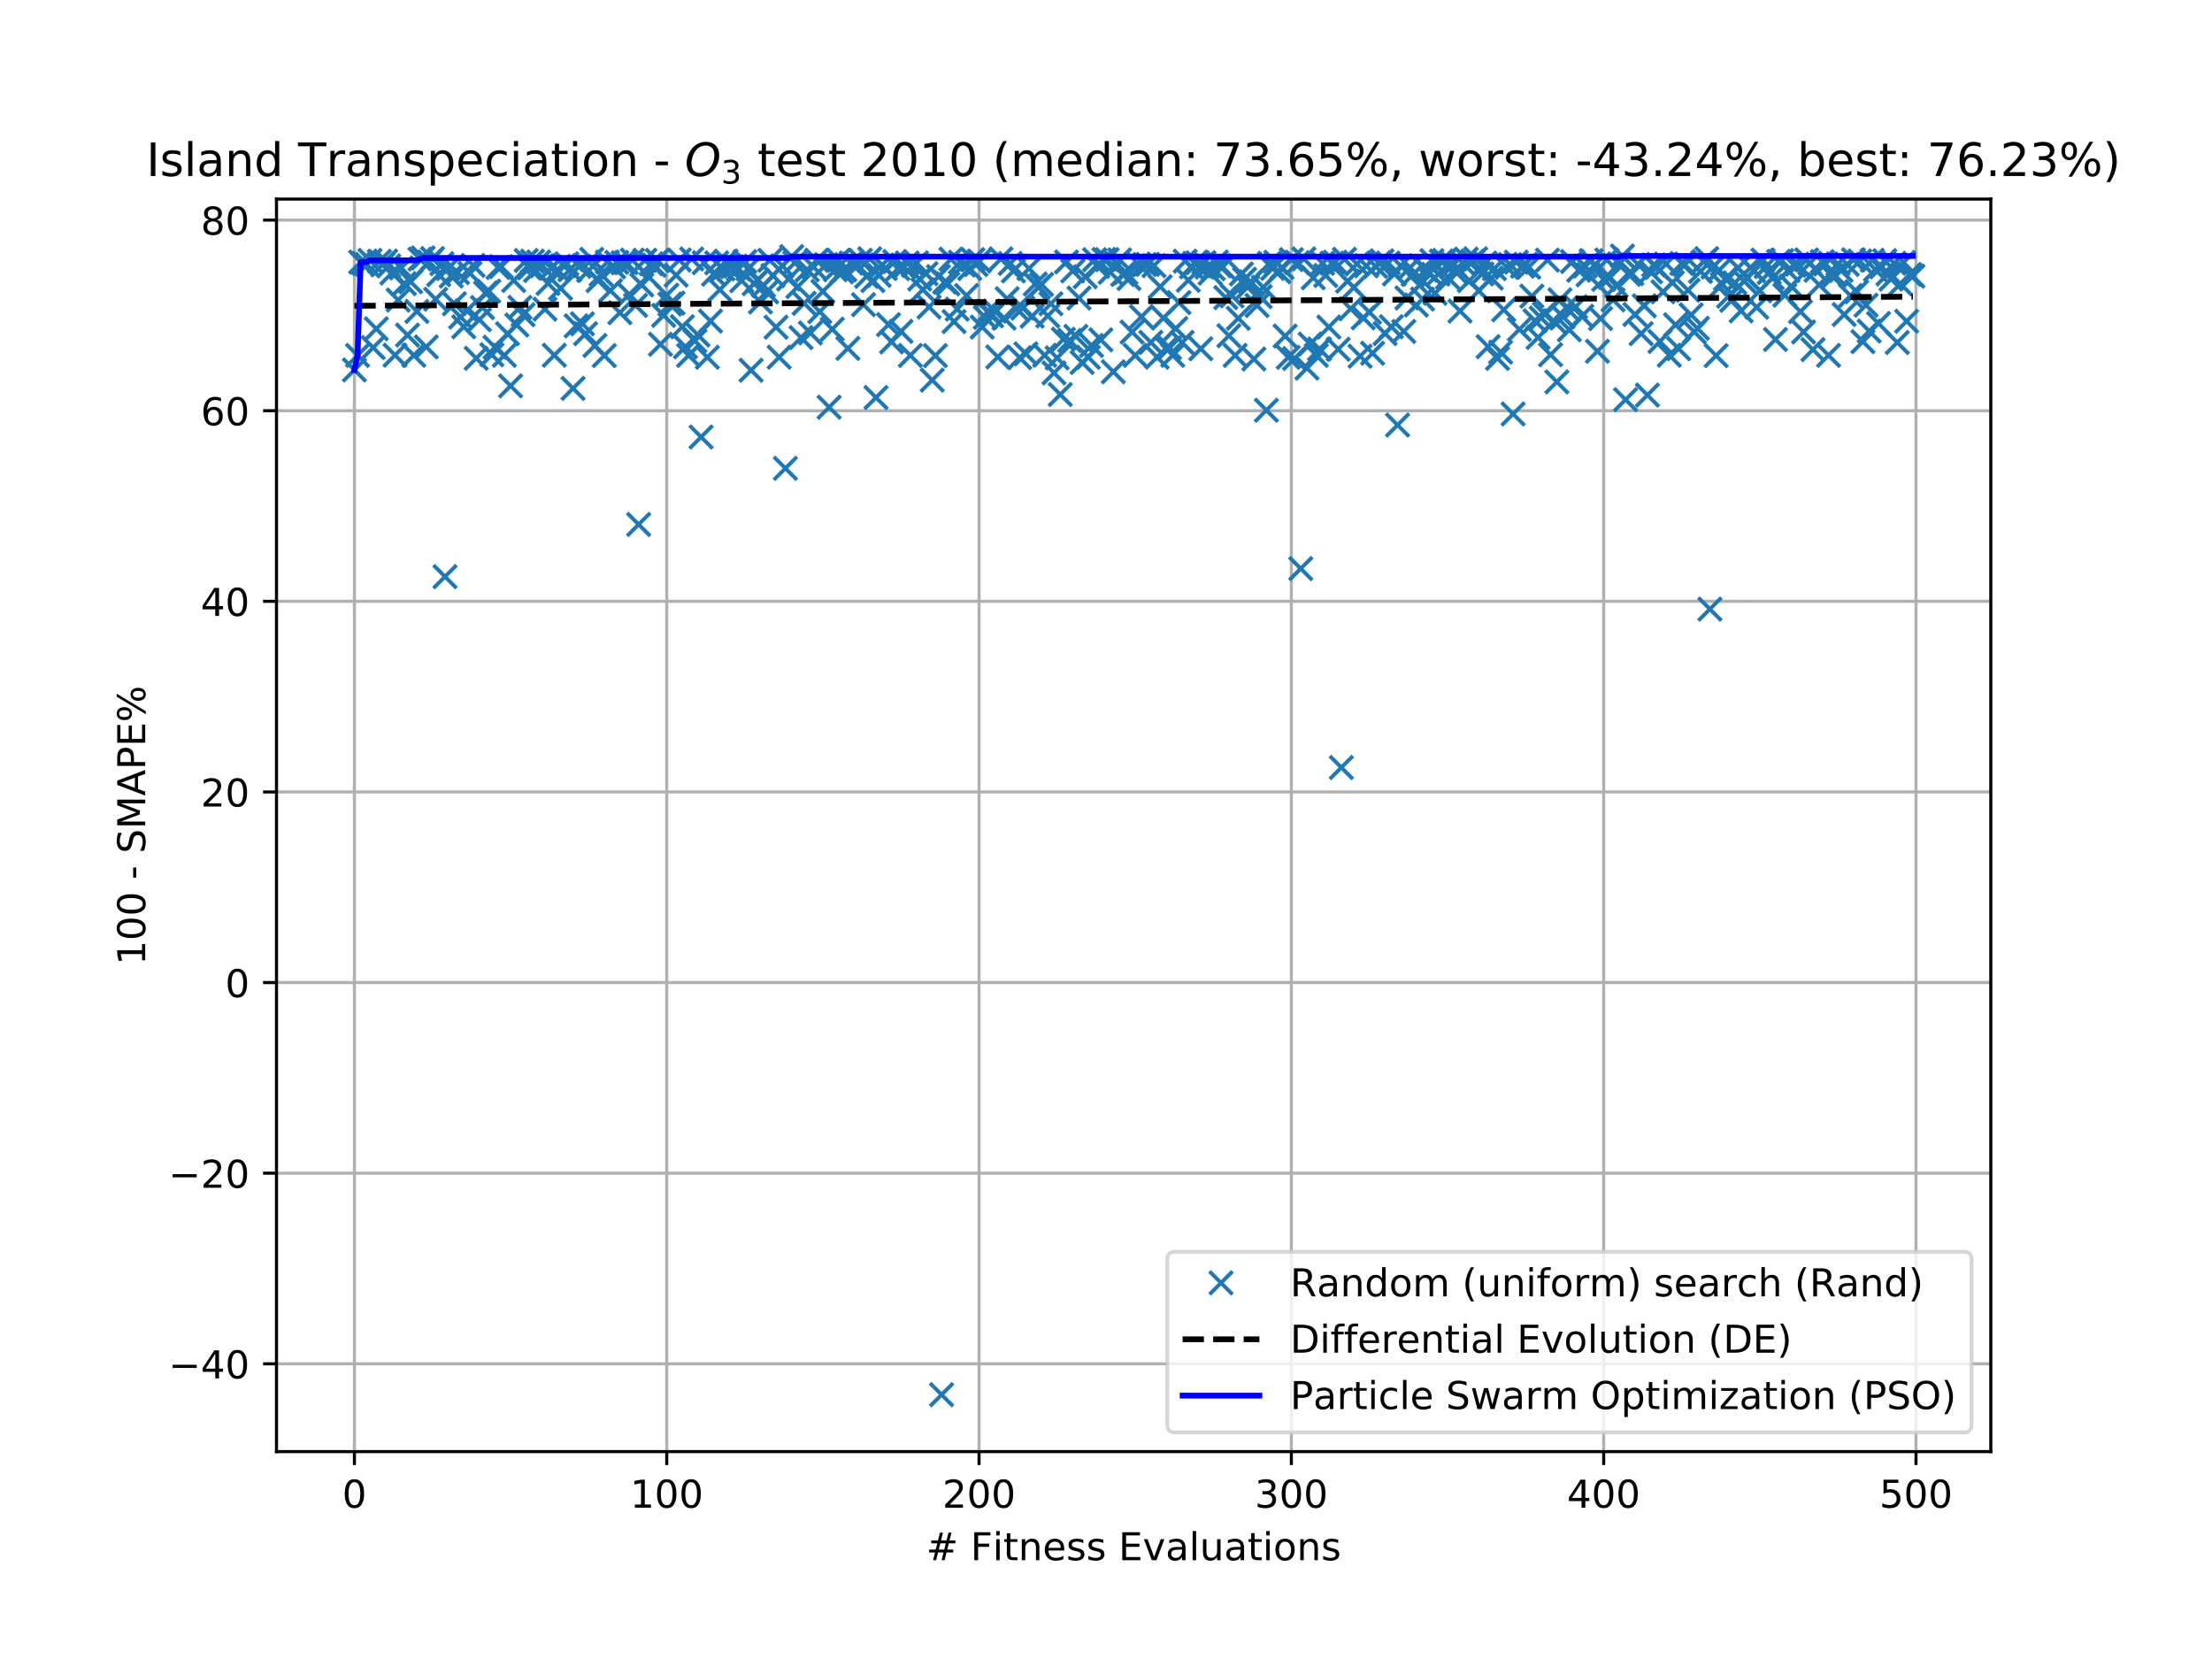 <?xml version="1.0" encoding="utf-8" standalone="no"?>
<!DOCTYPE svg PUBLIC "-//W3C//DTD SVG 1.1//EN"
  "http://www.w3.org/Graphics/SVG/1.1/DTD/svg11.dtd">
<!-- Created with matplotlib (https://matplotlib.org/) -->
<svg height="432pt" version="1.1" viewBox="0 0 576 432" width="576pt" xmlns="http://www.w3.org/2000/svg" xmlns:xlink="http://www.w3.org/1999/xlink">
 <defs>
  <style type="text/css">
*{stroke-linecap:butt;stroke-linejoin:round;white-space:pre;}
  </style>
 </defs>
 <g id="figure_1">
  <g id="patch_1">
   <path d="M 0 432 
L 576 432 
L 576 0 
L 0 0 
z
" style="fill:#ffffff;"/>
  </g>
  <g id="axes_1">
   <g id="patch_2">
    <path d="M 72 378 
L 518.4 378 
L 518.4 51.84 
L 72 51.84 
z
" style="fill:#ffffff;"/>
   </g>
   <g id="matplotlib.axis_1">
    <g id="xtick_1">
     <g id="line2d_1">
      <path clip-path="url(#pd6bea41daf)" d="M 92.291 378 
L 92.291 51.84 
" style="fill:none;stroke:#b0b0b0;stroke-linecap:square;stroke-width:0.8;"/>
     </g>
     <g id="line2d_2">
      <defs>
       <path d="M 0 0 
L 0 3.5 
" id="m36f3f66188" style="stroke:#000000;stroke-width:0.8;"/>
      </defs>
      <g>
       <use style="stroke:#000000;stroke-width:0.8;" x="92.291" xlink:href="#m36f3f66188" y="378"/>
      </g>
     </g>
     <g id="text_1">
      <!-- 0 -->
      <defs>
       <path d="M 31.781 66.406 
Q 24.172 66.406 20.328 58.906 
Q 16.5 51.422 16.5 36.375 
Q 16.5 21.391 20.328 13.891 
Q 24.172 6.391 31.781 6.391 
Q 39.453 6.391 43.281 13.891 
Q 47.125 21.391 47.125 36.375 
Q 47.125 51.422 43.281 58.906 
Q 39.453 66.406 31.781 66.406 
z
M 31.781 74.219 
Q 44.047 74.219 50.516 64.516 
Q 56.984 54.828 56.984 36.375 
Q 56.984 17.969 50.516 8.266 
Q 44.047 -1.422 31.781 -1.422 
Q 19.531 -1.422 13.062 8.266 
Q 6.594 17.969 6.594 36.375 
Q 6.594 54.828 13.062 64.516 
Q 19.531 74.219 31.781 74.219 
z
" id="DejaVuSans-48"/>
      </defs>
      <g transform="translate(89.11 392.598)scale(0.1 -0.1)">
       <use xlink:href="#DejaVuSans-48"/>
      </g>
     </g>
    </g>
    <g id="xtick_2">
     <g id="line2d_3">
      <path clip-path="url(#pd6bea41daf)" d="M 173.617 378 
L 173.617 51.84 
" style="fill:none;stroke:#b0b0b0;stroke-linecap:square;stroke-width:0.8;"/>
     </g>
     <g id="line2d_4">
      <g>
       <use style="stroke:#000000;stroke-width:0.8;" x="173.617" xlink:href="#m36f3f66188" y="378"/>
      </g>
     </g>
     <g id="text_2">
      <!-- 100 -->
      <defs>
       <path d="M 12.406 8.297 
L 28.516 8.297 
L 28.516 63.922 
L 10.984 60.406 
L 10.984 69.391 
L 28.422 72.906 
L 38.281 72.906 
L 38.281 8.297 
L 54.391 8.297 
L 54.391 0 
L 12.406 0 
z
" id="DejaVuSans-49"/>
      </defs>
      <g transform="translate(164.073 392.598)scale(0.1 -0.1)">
       <use xlink:href="#DejaVuSans-49"/>
       <use x="63.623" xlink:href="#DejaVuSans-48"/>
       <use x="127.246" xlink:href="#DejaVuSans-48"/>
      </g>
     </g>
    </g>
    <g id="xtick_3">
     <g id="line2d_5">
      <path clip-path="url(#pd6bea41daf)" d="M 254.943 378 
L 254.943 51.84 
" style="fill:none;stroke:#b0b0b0;stroke-linecap:square;stroke-width:0.8;"/>
     </g>
     <g id="line2d_6">
      <g>
       <use style="stroke:#000000;stroke-width:0.8;" x="254.943" xlink:href="#m36f3f66188" y="378"/>
      </g>
     </g>
     <g id="text_3">
      <!-- 200 -->
      <defs>
       <path d="M 19.188 8.297 
L 53.609 8.297 
L 53.609 0 
L 7.328 0 
L 7.328 8.297 
Q 12.938 14.109 22.625 23.891 
Q 32.328 33.688 34.812 36.531 
Q 39.547 41.844 41.422 45.531 
Q 43.312 49.219 43.312 52.781 
Q 43.312 58.594 39.234 62.25 
Q 35.156 65.922 28.609 65.922 
Q 23.969 65.922 18.812 64.312 
Q 13.672 62.703 7.812 59.422 
L 7.812 69.391 
Q 13.766 71.781 18.938 73 
Q 24.125 74.219 28.422 74.219 
Q 39.75 74.219 46.484 68.547 
Q 53.219 62.891 53.219 53.422 
Q 53.219 48.922 51.531 44.891 
Q 49.859 40.875 45.406 35.406 
Q 44.188 33.984 37.641 27.219 
Q 31.109 20.453 19.188 8.297 
z
" id="DejaVuSans-50"/>
      </defs>
      <g transform="translate(245.4 392.598)scale(0.1 -0.1)">
       <use xlink:href="#DejaVuSans-50"/>
       <use x="63.623" xlink:href="#DejaVuSans-48"/>
       <use x="127.246" xlink:href="#DejaVuSans-48"/>
      </g>
     </g>
    </g>
    <g id="xtick_4">
     <g id="line2d_7">
      <path clip-path="url(#pd6bea41daf)" d="M 336.27 378 
L 336.27 51.84 
" style="fill:none;stroke:#b0b0b0;stroke-linecap:square;stroke-width:0.8;"/>
     </g>
     <g id="line2d_8">
      <g>
       <use style="stroke:#000000;stroke-width:0.8;" x="336.27" xlink:href="#m36f3f66188" y="378"/>
      </g>
     </g>
     <g id="text_4">
      <!-- 300 -->
      <defs>
       <path d="M 40.578 39.312 
Q 47.656 37.797 51.625 33 
Q 55.609 28.219 55.609 21.188 
Q 55.609 10.406 48.188 4.484 
Q 40.766 -1.422 27.094 -1.422 
Q 22.516 -1.422 17.656 -0.516 
Q 12.797 0.391 7.625 2.203 
L 7.625 11.719 
Q 11.719 9.328 16.594 8.109 
Q 21.484 6.891 26.812 6.891 
Q 36.078 6.891 40.938 10.547 
Q 45.797 14.203 45.797 21.188 
Q 45.797 27.641 41.281 31.266 
Q 36.766 34.906 28.719 34.906 
L 20.219 34.906 
L 20.219 43.016 
L 29.109 43.016 
Q 36.375 43.016 40.234 45.922 
Q 44.094 48.828 44.094 54.297 
Q 44.094 59.906 40.109 62.906 
Q 36.141 65.922 28.719 65.922 
Q 24.656 65.922 20.016 65.031 
Q 15.375 64.156 9.812 62.312 
L 9.812 71.094 
Q 15.438 72.656 20.344 73.438 
Q 25.25 74.219 29.594 74.219 
Q 40.828 74.219 47.359 69.109 
Q 53.906 64.016 53.906 55.328 
Q 53.906 49.266 50.438 45.094 
Q 46.969 40.922 40.578 39.312 
z
" id="DejaVuSans-51"/>
      </defs>
      <g transform="translate(326.726 392.598)scale(0.1 -0.1)">
       <use xlink:href="#DejaVuSans-51"/>
       <use x="63.623" xlink:href="#DejaVuSans-48"/>
       <use x="127.246" xlink:href="#DejaVuSans-48"/>
      </g>
     </g>
    </g>
    <g id="xtick_5">
     <g id="line2d_9">
      <path clip-path="url(#pd6bea41daf)" d="M 417.596 378 
L 417.596 51.84 
" style="fill:none;stroke:#b0b0b0;stroke-linecap:square;stroke-width:0.8;"/>
     </g>
     <g id="line2d_10">
      <g>
       <use style="stroke:#000000;stroke-width:0.8;" x="417.596" xlink:href="#m36f3f66188" y="378"/>
      </g>
     </g>
     <g id="text_5">
      <!-- 400 -->
      <defs>
       <path d="M 37.797 64.312 
L 12.891 25.391 
L 37.797 25.391 
z
M 35.203 72.906 
L 47.609 72.906 
L 47.609 25.391 
L 58.016 25.391 
L 58.016 17.188 
L 47.609 17.188 
L 47.609 0 
L 37.797 0 
L 37.797 17.188 
L 4.891 17.188 
L 4.891 26.703 
z
" id="DejaVuSans-52"/>
      </defs>
      <g transform="translate(408.052 392.598)scale(0.1 -0.1)">
       <use xlink:href="#DejaVuSans-52"/>
       <use x="63.623" xlink:href="#DejaVuSans-48"/>
       <use x="127.246" xlink:href="#DejaVuSans-48"/>
      </g>
     </g>
    </g>
    <g id="xtick_6">
     <g id="line2d_11">
      <path clip-path="url(#pd6bea41daf)" d="M 498.922 378 
L 498.922 51.84 
" style="fill:none;stroke:#b0b0b0;stroke-linecap:square;stroke-width:0.8;"/>
     </g>
     <g id="line2d_12">
      <g>
       <use style="stroke:#000000;stroke-width:0.8;" x="498.922" xlink:href="#m36f3f66188" y="378"/>
      </g>
     </g>
     <g id="text_6">
      <!-- 500 -->
      <defs>
       <path d="M 10.797 72.906 
L 49.516 72.906 
L 49.516 64.594 
L 19.828 64.594 
L 19.828 46.734 
Q 21.969 47.469 24.109 47.828 
Q 26.266 48.188 28.422 48.188 
Q 40.625 48.188 47.75 41.5 
Q 54.891 34.812 54.891 23.391 
Q 54.891 11.625 47.562 5.094 
Q 40.234 -1.422 26.906 -1.422 
Q 22.312 -1.422 17.547 -0.641 
Q 12.797 0.141 7.719 1.703 
L 7.719 11.625 
Q 12.109 9.234 16.797 8.062 
Q 21.484 6.891 26.703 6.891 
Q 35.156 6.891 40.078 11.328 
Q 45.016 15.766 45.016 23.391 
Q 45.016 31 40.078 35.438 
Q 35.156 39.891 26.703 39.891 
Q 22.75 39.891 18.812 39.016 
Q 14.891 38.141 10.797 36.281 
z
" id="DejaVuSans-53"/>
      </defs>
      <g transform="translate(489.379 392.598)scale(0.1 -0.1)">
       <use xlink:href="#DejaVuSans-53"/>
       <use x="63.623" xlink:href="#DejaVuSans-48"/>
       <use x="127.246" xlink:href="#DejaVuSans-48"/>
      </g>
     </g>
    </g>
    <g id="text_7">
     <!-- # Fitness Evaluations -->
     <defs>
      <path d="M 51.125 44 
L 36.922 44 
L 32.812 27.688 
L 47.125 27.688 
z
M 43.797 71.781 
L 38.719 51.516 
L 52.984 51.516 
L 58.109 71.781 
L 65.922 71.781 
L 60.891 51.516 
L 76.125 51.516 
L 76.125 44 
L 58.984 44 
L 54.984 27.688 
L 70.516 27.688 
L 70.516 20.219 
L 53.078 20.219 
L 48 0 
L 40.188 0 
L 45.219 20.219 
L 30.906 20.219 
L 25.875 0 
L 18.016 0 
L 23.094 20.219 
L 7.719 20.219 
L 7.719 27.688 
L 24.906 27.688 
L 29 44 
L 13.281 44 
L 13.281 51.516 
L 30.906 51.516 
L 35.891 71.781 
z
" id="DejaVuSans-35"/>
      <path id="DejaVuSans-32"/>
      <path d="M 9.812 72.906 
L 51.703 72.906 
L 51.703 64.594 
L 19.672 64.594 
L 19.672 43.109 
L 48.578 43.109 
L 48.578 34.812 
L 19.672 34.812 
L 19.672 0 
L 9.812 0 
z
" id="DejaVuSans-70"/>
      <path d="M 9.422 54.688 
L 18.406 54.688 
L 18.406 0 
L 9.422 0 
z
M 9.422 75.984 
L 18.406 75.984 
L 18.406 64.594 
L 9.422 64.594 
z
" id="DejaVuSans-105"/>
      <path d="M 18.312 70.219 
L 18.312 54.688 
L 36.812 54.688 
L 36.812 47.703 
L 18.312 47.703 
L 18.312 18.016 
Q 18.312 11.328 20.141 9.422 
Q 21.969 7.516 27.594 7.516 
L 36.812 7.516 
L 36.812 0 
L 27.594 0 
Q 17.188 0 13.234 3.875 
Q 9.281 7.766 9.281 18.016 
L 9.281 47.703 
L 2.688 47.703 
L 2.688 54.688 
L 9.281 54.688 
L 9.281 70.219 
z
" id="DejaVuSans-116"/>
      <path d="M 54.891 33.016 
L 54.891 0 
L 45.906 0 
L 45.906 32.719 
Q 45.906 40.484 42.875 44.328 
Q 39.844 48.188 33.797 48.188 
Q 26.516 48.188 22.312 43.547 
Q 18.109 38.922 18.109 30.906 
L 18.109 0 
L 9.078 0 
L 9.078 54.688 
L 18.109 54.688 
L 18.109 46.188 
Q 21.344 51.125 25.703 53.562 
Q 30.078 56 35.797 56 
Q 45.219 56 50.047 50.172 
Q 54.891 44.344 54.891 33.016 
z
" id="DejaVuSans-110"/>
      <path d="M 56.203 29.594 
L 56.203 25.203 
L 14.891 25.203 
Q 15.484 15.922 20.484 11.062 
Q 25.484 6.203 34.422 6.203 
Q 39.594 6.203 44.453 7.469 
Q 49.312 8.734 54.109 11.281 
L 54.109 2.781 
Q 49.266 0.734 44.188 -0.344 
Q 39.109 -1.422 33.891 -1.422 
Q 20.797 -1.422 13.156 6.188 
Q 5.516 13.812 5.516 26.812 
Q 5.516 40.234 12.766 48.109 
Q 20.016 56 32.328 56 
Q 43.359 56 49.781 48.891 
Q 56.203 41.797 56.203 29.594 
z
M 47.219 32.234 
Q 47.125 39.594 43.094 43.984 
Q 39.062 48.391 32.422 48.391 
Q 24.906 48.391 20.391 44.141 
Q 15.875 39.891 15.188 32.172 
z
" id="DejaVuSans-101"/>
      <path d="M 44.281 53.078 
L 44.281 44.578 
Q 40.484 46.531 36.375 47.5 
Q 32.281 48.484 27.875 48.484 
Q 21.188 48.484 17.844 46.438 
Q 14.5 44.391 14.5 40.281 
Q 14.5 37.156 16.891 35.375 
Q 19.281 33.594 26.516 31.984 
L 29.594 31.297 
Q 39.156 29.25 43.188 25.516 
Q 47.219 21.781 47.219 15.094 
Q 47.219 7.469 41.188 3.016 
Q 35.156 -1.422 24.609 -1.422 
Q 20.219 -1.422 15.453 -0.562 
Q 10.688 0.297 5.422 2 
L 5.422 11.281 
Q 10.406 8.688 15.234 7.391 
Q 20.062 6.109 24.812 6.109 
Q 31.156 6.109 34.562 8.281 
Q 37.984 10.453 37.984 14.406 
Q 37.984 18.062 35.516 20.016 
Q 33.062 21.969 24.703 23.781 
L 21.578 24.516 
Q 13.234 26.266 9.516 29.906 
Q 5.812 33.547 5.812 39.891 
Q 5.812 47.609 11.281 51.797 
Q 16.75 56 26.812 56 
Q 31.781 56 36.172 55.266 
Q 40.578 54.547 44.281 53.078 
z
" id="DejaVuSans-115"/>
      <path d="M 9.812 72.906 
L 55.906 72.906 
L 55.906 64.594 
L 19.672 64.594 
L 19.672 43.016 
L 54.391 43.016 
L 54.391 34.719 
L 19.672 34.719 
L 19.672 8.297 
L 56.781 8.297 
L 56.781 0 
L 9.812 0 
z
" id="DejaVuSans-69"/>
      <path d="M 2.984 54.688 
L 12.5 54.688 
L 29.594 8.797 
L 46.688 54.688 
L 56.203 54.688 
L 35.688 0 
L 23.484 0 
z
" id="DejaVuSans-118"/>
      <path d="M 34.281 27.484 
Q 23.391 27.484 19.188 25 
Q 14.984 22.516 14.984 16.5 
Q 14.984 11.719 18.141 8.906 
Q 21.297 6.109 26.703 6.109 
Q 34.188 6.109 38.703 11.406 
Q 43.219 16.703 43.219 25.484 
L 43.219 27.484 
z
M 52.203 31.203 
L 52.203 0 
L 43.219 0 
L 43.219 8.297 
Q 40.141 3.328 35.547 0.953 
Q 30.953 -1.422 24.312 -1.422 
Q 15.922 -1.422 10.953 3.297 
Q 6 8.016 6 15.922 
Q 6 25.141 12.172 29.828 
Q 18.359 34.516 30.609 34.516 
L 43.219 34.516 
L 43.219 35.406 
Q 43.219 41.609 39.141 45 
Q 35.062 48.391 27.688 48.391 
Q 23 48.391 18.547 47.266 
Q 14.109 46.141 10.016 43.891 
L 10.016 52.203 
Q 14.938 54.109 19.578 55.047 
Q 24.219 56 28.609 56 
Q 40.484 56 46.344 49.844 
Q 52.203 43.703 52.203 31.203 
z
" id="DejaVuSans-97"/>
      <path d="M 9.422 75.984 
L 18.406 75.984 
L 18.406 0 
L 9.422 0 
z
" id="DejaVuSans-108"/>
      <path d="M 8.5 21.578 
L 8.5 54.688 
L 17.484 54.688 
L 17.484 21.922 
Q 17.484 14.156 20.5 10.266 
Q 23.531 6.391 29.594 6.391 
Q 36.859 6.391 41.078 11.031 
Q 45.312 15.672 45.312 23.688 
L 45.312 54.688 
L 54.297 54.688 
L 54.297 0 
L 45.312 0 
L 45.312 8.406 
Q 42.047 3.422 37.719 1 
Q 33.406 -1.422 27.688 -1.422 
Q 18.266 -1.422 13.375 4.438 
Q 8.5 10.297 8.5 21.578 
z
M 31.109 56 
z
" id="DejaVuSans-117"/>
      <path d="M 30.609 48.391 
Q 23.391 48.391 19.188 42.75 
Q 14.984 37.109 14.984 27.297 
Q 14.984 17.484 19.156 11.844 
Q 23.344 6.203 30.609 6.203 
Q 37.797 6.203 41.984 11.859 
Q 46.188 17.531 46.188 27.297 
Q 46.188 37.016 41.984 42.703 
Q 37.797 48.391 30.609 48.391 
z
M 30.609 56 
Q 42.328 56 49.016 48.375 
Q 55.719 40.766 55.719 27.297 
Q 55.719 13.875 49.016 6.219 
Q 42.328 -1.422 30.609 -1.422 
Q 18.844 -1.422 12.172 6.219 
Q 5.516 13.875 5.516 27.297 
Q 5.516 40.766 12.172 48.375 
Q 18.844 56 30.609 56 
z
" id="DejaVuSans-111"/>
     </defs>
     <g transform="translate(241.171 406.277)scale(0.1 -0.1)">
      <use xlink:href="#DejaVuSans-35"/>
      <use x="83.789" xlink:href="#DejaVuSans-32"/>
      <use x="115.576" xlink:href="#DejaVuSans-70"/>
      <use x="172.986" xlink:href="#DejaVuSans-105"/>
      <use x="200.77" xlink:href="#DejaVuSans-116"/>
      <use x="239.979" xlink:href="#DejaVuSans-110"/>
      <use x="303.357" xlink:href="#DejaVuSans-101"/>
      <use x="364.881" xlink:href="#DejaVuSans-115"/>
      <use x="416.98" xlink:href="#DejaVuSans-115"/>
      <use x="469.08" xlink:href="#DejaVuSans-32"/>
      <use x="500.867" xlink:href="#DejaVuSans-69"/>
      <use x="564.051" xlink:href="#DejaVuSans-118"/>
      <use x="623.23" xlink:href="#DejaVuSans-97"/>
      <use x="684.51" xlink:href="#DejaVuSans-108"/>
      <use x="712.293" xlink:href="#DejaVuSans-117"/>
      <use x="775.672" xlink:href="#DejaVuSans-97"/>
      <use x="836.951" xlink:href="#DejaVuSans-116"/>
      <use x="876.16" xlink:href="#DejaVuSans-105"/>
      <use x="903.943" xlink:href="#DejaVuSans-111"/>
      <use x="965.125" xlink:href="#DejaVuSans-110"/>
      <use x="1028.504" xlink:href="#DejaVuSans-115"/>
     </g>
    </g>
   </g>
   <g id="matplotlib.axis_2">
    <g id="ytick_1">
     <g id="line2d_13">
      <path clip-path="url(#pd6bea41daf)" d="M 72 355.132 
L 518.4 355.132 
" style="fill:none;stroke:#b0b0b0;stroke-linecap:square;stroke-width:0.8;"/>
     </g>
     <g id="line2d_14">
      <defs>
       <path d="M 0 0 
L -3.5 0 
" id="m39d429afa3" style="stroke:#000000;stroke-width:0.8;"/>
      </defs>
      <g>
       <use style="stroke:#000000;stroke-width:0.8;" x="72" xlink:href="#m39d429afa3" y="355.132"/>
      </g>
     </g>
     <g id="text_8">
      <!-- −40 -->
      <defs>
       <path d="M 10.594 35.5 
L 73.188 35.5 
L 73.188 27.203 
L 10.594 27.203 
z
" id="DejaVuSans-8722"/>
      </defs>
      <g transform="translate(43.895 358.931)scale(0.1 -0.1)">
       <use xlink:href="#DejaVuSans-8722"/>
       <use x="83.789" xlink:href="#DejaVuSans-52"/>
       <use x="147.412" xlink:href="#DejaVuSans-48"/>
      </g>
     </g>
    </g>
    <g id="ytick_2">
     <g id="line2d_15">
      <path clip-path="url(#pd6bea41daf)" d="M 72 305.495 
L 518.4 305.495 
" style="fill:none;stroke:#b0b0b0;stroke-linecap:square;stroke-width:0.8;"/>
     </g>
     <g id="line2d_16">
      <g>
       <use style="stroke:#000000;stroke-width:0.8;" x="72" xlink:href="#m39d429afa3" y="305.495"/>
      </g>
     </g>
     <g id="text_9">
      <!-- −20 -->
      <g transform="translate(43.895 309.295)scale(0.1 -0.1)">
       <use xlink:href="#DejaVuSans-8722"/>
       <use x="83.789" xlink:href="#DejaVuSans-50"/>
       <use x="147.412" xlink:href="#DejaVuSans-48"/>
      </g>
     </g>
    </g>
    <g id="ytick_3">
     <g id="line2d_17">
      <path clip-path="url(#pd6bea41daf)" d="M 72 255.859 
L 518.4 255.859 
" style="fill:none;stroke:#b0b0b0;stroke-linecap:square;stroke-width:0.8;"/>
     </g>
     <g id="line2d_18">
      <g>
       <use style="stroke:#000000;stroke-width:0.8;" x="72" xlink:href="#m39d429afa3" y="255.859"/>
      </g>
     </g>
     <g id="text_10">
      <!-- 0 -->
      <g transform="translate(58.638 259.658)scale(0.1 -0.1)">
       <use xlink:href="#DejaVuSans-48"/>
      </g>
     </g>
    </g>
    <g id="ytick_4">
     <g id="line2d_19">
      <path clip-path="url(#pd6bea41daf)" d="M 72 206.222 
L 518.4 206.222 
" style="fill:none;stroke:#b0b0b0;stroke-linecap:square;stroke-width:0.8;"/>
     </g>
     <g id="line2d_20">
      <g>
       <use style="stroke:#000000;stroke-width:0.8;" x="72" xlink:href="#m39d429afa3" y="206.222"/>
      </g>
     </g>
     <g id="text_11">
      <!-- 20 -->
      <g transform="translate(52.275 210.021)scale(0.1 -0.1)">
       <use xlink:href="#DejaVuSans-50"/>
       <use x="63.623" xlink:href="#DejaVuSans-48"/>
      </g>
     </g>
    </g>
    <g id="ytick_5">
     <g id="line2d_21">
      <path clip-path="url(#pd6bea41daf)" d="M 72 156.585 
L 518.4 156.585 
" style="fill:none;stroke:#b0b0b0;stroke-linecap:square;stroke-width:0.8;"/>
     </g>
     <g id="line2d_22">
      <g>
       <use style="stroke:#000000;stroke-width:0.8;" x="72" xlink:href="#m39d429afa3" y="156.585"/>
      </g>
     </g>
     <g id="text_12">
      <!-- 40 -->
      <g transform="translate(52.275 160.384)scale(0.1 -0.1)">
       <use xlink:href="#DejaVuSans-52"/>
       <use x="63.623" xlink:href="#DejaVuSans-48"/>
      </g>
     </g>
    </g>
    <g id="ytick_6">
     <g id="line2d_23">
      <path clip-path="url(#pd6bea41daf)" d="M 72 106.948 
L 518.4 106.948 
" style="fill:none;stroke:#b0b0b0;stroke-linecap:square;stroke-width:0.8;"/>
     </g>
     <g id="line2d_24">
      <g>
       <use style="stroke:#000000;stroke-width:0.8;" x="72" xlink:href="#m39d429afa3" y="106.948"/>
      </g>
     </g>
     <g id="text_13">
      <!-- 60 -->
      <defs>
       <path d="M 33.016 40.375 
Q 26.375 40.375 22.484 35.828 
Q 18.609 31.297 18.609 23.391 
Q 18.609 15.531 22.484 10.953 
Q 26.375 6.391 33.016 6.391 
Q 39.656 6.391 43.531 10.953 
Q 47.406 15.531 47.406 23.391 
Q 47.406 31.297 43.531 35.828 
Q 39.656 40.375 33.016 40.375 
z
M 52.594 71.297 
L 52.594 62.312 
Q 48.875 64.062 45.094 64.984 
Q 41.312 65.922 37.594 65.922 
Q 27.828 65.922 22.672 59.328 
Q 17.531 52.734 16.797 39.406 
Q 19.672 43.656 24.016 45.922 
Q 28.375 48.188 33.594 48.188 
Q 44.578 48.188 50.953 41.516 
Q 57.328 34.859 57.328 23.391 
Q 57.328 12.156 50.688 5.359 
Q 44.047 -1.422 33.016 -1.422 
Q 20.359 -1.422 13.672 8.266 
Q 6.984 17.969 6.984 36.375 
Q 6.984 53.656 15.188 63.938 
Q 23.391 74.219 37.203 74.219 
Q 40.922 74.219 44.703 73.484 
Q 48.484 72.75 52.594 71.297 
z
" id="DejaVuSans-54"/>
      </defs>
      <g transform="translate(52.275 110.748)scale(0.1 -0.1)">
       <use xlink:href="#DejaVuSans-54"/>
       <use x="63.623" xlink:href="#DejaVuSans-48"/>
      </g>
     </g>
    </g>
    <g id="ytick_7">
     <g id="line2d_25">
      <path clip-path="url(#pd6bea41daf)" d="M 72 57.312 
L 518.4 57.312 
" style="fill:none;stroke:#b0b0b0;stroke-linecap:square;stroke-width:0.8;"/>
     </g>
     <g id="line2d_26">
      <g>
       <use style="stroke:#000000;stroke-width:0.8;" x="72" xlink:href="#m39d429afa3" y="57.312"/>
      </g>
     </g>
     <g id="text_14">
      <!-- 80 -->
      <defs>
       <path d="M 31.781 34.625 
Q 24.75 34.625 20.719 30.859 
Q 16.703 27.094 16.703 20.516 
Q 16.703 13.922 20.719 10.156 
Q 24.75 6.391 31.781 6.391 
Q 38.812 6.391 42.859 10.172 
Q 46.922 13.969 46.922 20.516 
Q 46.922 27.094 42.891 30.859 
Q 38.875 34.625 31.781 34.625 
z
M 21.922 38.812 
Q 15.578 40.375 12.031 44.719 
Q 8.5 49.078 8.5 55.328 
Q 8.5 64.062 14.719 69.141 
Q 20.953 74.219 31.781 74.219 
Q 42.672 74.219 48.875 69.141 
Q 55.078 64.062 55.078 55.328 
Q 55.078 49.078 51.531 44.719 
Q 48 40.375 41.703 38.812 
Q 48.828 37.156 52.797 32.312 
Q 56.781 27.484 56.781 20.516 
Q 56.781 9.906 50.312 4.234 
Q 43.844 -1.422 31.781 -1.422 
Q 19.734 -1.422 13.25 4.234 
Q 6.781 9.906 6.781 20.516 
Q 6.781 27.484 10.781 32.312 
Q 14.797 37.156 21.922 38.812 
z
M 18.312 54.391 
Q 18.312 48.734 21.844 45.562 
Q 25.391 42.391 31.781 42.391 
Q 38.141 42.391 41.719 45.562 
Q 45.312 48.734 45.312 54.391 
Q 45.312 60.062 41.719 63.234 
Q 38.141 66.406 31.781 66.406 
Q 25.391 66.406 21.844 63.234 
Q 18.312 60.062 18.312 54.391 
z
" id="DejaVuSans-56"/>
      </defs>
      <g transform="translate(52.275 61.111)scale(0.1 -0.1)">
       <use xlink:href="#DejaVuSans-56"/>
       <use x="63.623" xlink:href="#DejaVuSans-48"/>
      </g>
     </g>
    </g>
    <g id="text_15">
     <!-- 100 - SMAPE% -->
     <defs>
      <path d="M 4.891 31.391 
L 31.203 31.391 
L 31.203 23.391 
L 4.891 23.391 
z
" id="DejaVuSans-45"/>
      <path d="M 53.516 70.516 
L 53.516 60.891 
Q 47.906 63.578 42.922 64.891 
Q 37.938 66.219 33.297 66.219 
Q 25.25 66.219 20.875 63.094 
Q 16.5 59.969 16.5 54.203 
Q 16.5 49.359 19.406 46.891 
Q 22.312 44.438 30.422 42.922 
L 36.375 41.703 
Q 47.406 39.594 52.656 34.297 
Q 57.906 29 57.906 20.125 
Q 57.906 9.516 50.797 4.047 
Q 43.703 -1.422 29.984 -1.422 
Q 24.812 -1.422 18.969 -0.25 
Q 13.141 0.922 6.891 3.219 
L 6.891 13.375 
Q 12.891 10.016 18.656 8.297 
Q 24.422 6.594 29.984 6.594 
Q 38.422 6.594 43.016 9.906 
Q 47.609 13.234 47.609 19.391 
Q 47.609 24.75 44.312 27.781 
Q 41.016 30.812 33.5 32.328 
L 27.484 33.5 
Q 16.453 35.688 11.516 40.375 
Q 6.594 45.062 6.594 53.422 
Q 6.594 63.094 13.406 68.656 
Q 20.219 74.219 32.172 74.219 
Q 37.312 74.219 42.625 73.281 
Q 47.953 72.359 53.516 70.516 
z
" id="DejaVuSans-83"/>
      <path d="M 9.812 72.906 
L 24.516 72.906 
L 43.109 23.297 
L 61.812 72.906 
L 76.516 72.906 
L 76.516 0 
L 66.891 0 
L 66.891 64.016 
L 48.094 14.016 
L 38.188 14.016 
L 19.391 64.016 
L 19.391 0 
L 9.812 0 
z
" id="DejaVuSans-77"/>
      <path d="M 34.188 63.188 
L 20.797 26.906 
L 47.609 26.906 
z
M 28.609 72.906 
L 39.797 72.906 
L 67.578 0 
L 57.328 0 
L 50.688 18.703 
L 17.828 18.703 
L 11.188 0 
L 0.781 0 
z
" id="DejaVuSans-65"/>
      <path d="M 19.672 64.797 
L 19.672 37.406 
L 32.078 37.406 
Q 38.969 37.406 42.719 40.969 
Q 46.484 44.531 46.484 51.125 
Q 46.484 57.672 42.719 61.234 
Q 38.969 64.797 32.078 64.797 
z
M 9.812 72.906 
L 32.078 72.906 
Q 44.344 72.906 50.609 67.359 
Q 56.891 61.812 56.891 51.125 
Q 56.891 40.328 50.609 34.812 
Q 44.344 29.297 32.078 29.297 
L 19.672 29.297 
L 19.672 0 
L 9.812 0 
z
" id="DejaVuSans-80"/>
      <path d="M 72.703 32.078 
Q 68.453 32.078 66.031 28.469 
Q 63.625 24.859 63.625 18.406 
Q 63.625 12.062 66.031 8.422 
Q 68.453 4.781 72.703 4.781 
Q 76.859 4.781 79.266 8.422 
Q 81.688 12.062 81.688 18.406 
Q 81.688 24.812 79.266 28.438 
Q 76.859 32.078 72.703 32.078 
z
M 72.703 38.281 
Q 80.422 38.281 84.953 32.906 
Q 89.5 27.547 89.5 18.406 
Q 89.5 9.281 84.938 3.922 
Q 80.375 -1.422 72.703 -1.422 
Q 64.891 -1.422 60.344 3.922 
Q 55.812 9.281 55.812 18.406 
Q 55.812 27.594 60.375 32.938 
Q 64.938 38.281 72.703 38.281 
z
M 22.312 68.016 
Q 18.109 68.016 15.688 64.375 
Q 13.281 60.75 13.281 54.391 
Q 13.281 47.953 15.672 44.328 
Q 18.062 40.719 22.312 40.719 
Q 26.562 40.719 28.969 44.328 
Q 31.391 47.953 31.391 54.391 
Q 31.391 60.688 28.953 64.344 
Q 26.516 68.016 22.312 68.016 
z
M 66.406 74.219 
L 74.219 74.219 
L 28.609 -1.422 
L 20.797 -1.422 
z
M 22.312 74.219 
Q 30.031 74.219 34.609 68.875 
Q 39.203 63.531 39.203 54.391 
Q 39.203 45.172 34.641 39.844 
Q 30.078 34.516 22.312 34.516 
Q 14.547 34.516 10.031 39.859 
Q 5.516 45.219 5.516 54.391 
Q 5.516 63.484 10.047 68.844 
Q 14.594 74.219 22.312 74.219 
z
" id="DejaVuSans-37"/>
     </defs>
     <g transform="translate(37.816 251.279)rotate(-90)scale(0.1 -0.1)">
      <use xlink:href="#DejaVuSans-49"/>
      <use x="63.623" xlink:href="#DejaVuSans-48"/>
      <use x="127.246" xlink:href="#DejaVuSans-48"/>
      <use x="190.869" xlink:href="#DejaVuSans-32"/>
      <use x="222.656" xlink:href="#DejaVuSans-45"/>
      <use x="258.74" xlink:href="#DejaVuSans-32"/>
      <use x="290.527" xlink:href="#DejaVuSans-83"/>
      <use x="354.004" xlink:href="#DejaVuSans-77"/>
      <use x="440.283" xlink:href="#DejaVuSans-65"/>
      <use x="508.691" xlink:href="#DejaVuSans-80"/>
      <use x="568.994" xlink:href="#DejaVuSans-69"/>
      <use x="632.178" xlink:href="#DejaVuSans-37"/>
     </g>
    </g>
   </g>
   <g id="line2d_27">
    <defs>
     <path d="M -3 3 
L 3 -3 
M -3 -3 
L 3 3 
" id="m46d4788fb0" style="stroke:#1f77b4;"/>
    </defs>
    <g clip-path="url(#pd6bea41daf)">
     <use style="fill:#1f77b4;stroke:#1f77b4;" x="92.291" xlink:href="#m46d4788fb0" y="96.332"/>
     <use style="fill:#1f77b4;stroke:#1f77b4;" x="93.104" xlink:href="#m46d4788fb0" y="92.539"/>
     <use style="fill:#1f77b4;stroke:#1f77b4;" x="93.917" xlink:href="#m46d4788fb0" y="68.241"/>
     <use style="fill:#1f77b4;stroke:#1f77b4;" x="94.731" xlink:href="#m46d4788fb0" y="68.584"/>
     <use style="fill:#1f77b4;stroke:#1f77b4;" x="95.544" xlink:href="#m46d4788fb0" y="68.85"/>
     <use style="fill:#1f77b4;stroke:#1f77b4;" x="96.357" xlink:href="#m46d4788fb0" y="67.795"/>
     <use style="fill:#1f77b4;stroke:#1f77b4;" x="97.17" xlink:href="#m46d4788fb0" y="90.516"/>
     <use style="fill:#1f77b4;stroke:#1f77b4;" x="97.984" xlink:href="#m46d4788fb0" y="85.621"/>
     <use style="fill:#1f77b4;stroke:#1f77b4;" x="98.797" xlink:href="#m46d4788fb0" y="68.038"/>
     <use style="fill:#1f77b4;stroke:#1f77b4;" x="99.61" xlink:href="#m46d4788fb0" y="68.959"/>
     <use style="fill:#1f77b4;stroke:#1f77b4;" x="100.424" xlink:href="#m46d4788fb0" y="67.969"/>
     <use style="fill:#1f77b4;stroke:#1f77b4;" x="101.237" xlink:href="#m46d4788fb0" y="69.232"/>
     <use style="fill:#1f77b4;stroke:#1f77b4;" x="102.05" xlink:href="#m46d4788fb0" y="71.078"/>
     <use style="fill:#1f77b4;stroke:#1f77b4;" x="102.863" xlink:href="#m46d4788fb0" y="92.49"/>
     <use style="fill:#1f77b4;stroke:#1f77b4;" x="103.677" xlink:href="#m46d4788fb0" y="78.136"/>
     <use style="fill:#1f77b4;stroke:#1f77b4;" x="104.49" xlink:href="#m46d4788fb0" y="69.764"/>
     <use style="fill:#1f77b4;stroke:#1f77b4;" x="105.303" xlink:href="#m46d4788fb0" y="73.86"/>
     <use style="fill:#1f77b4;stroke:#1f77b4;" x="106.116" xlink:href="#m46d4788fb0" y="87.251"/>
     <use style="fill:#1f77b4;stroke:#1f77b4;" x="106.93" xlink:href="#m46d4788fb0" y="73.383"/>
     <use style="fill:#1f77b4;stroke:#1f77b4;" x="107.743" xlink:href="#m46d4788fb0" y="92.517"/>
     <use style="fill:#1f77b4;stroke:#1f77b4;" x="108.556" xlink:href="#m46d4788fb0" y="81.092"/>
     <use style="fill:#1f77b4;stroke:#1f77b4;" x="109.369" xlink:href="#m46d4788fb0" y="67.469"/>
     <use style="fill:#1f77b4;stroke:#1f77b4;" x="110.183" xlink:href="#m46d4788fb0" y="67.168"/>
     <use style="fill:#1f77b4;stroke:#1f77b4;" x="110.996" xlink:href="#m46d4788fb0" y="90.341"/>
     <use style="fill:#1f77b4;stroke:#1f77b4;" x="111.809" xlink:href="#m46d4788fb0" y="68.25"/>
     <use style="fill:#1f77b4;stroke:#1f77b4;" x="112.622" xlink:href="#m46d4788fb0" y="67.317"/>
     <use style="fill:#1f77b4;stroke:#1f77b4;" x="113.436" xlink:href="#m46d4788fb0" y="77.92"/>
     <use style="fill:#1f77b4;stroke:#1f77b4;" x="114.249" xlink:href="#m46d4788fb0" y="71.514"/>
     <use style="fill:#1f77b4;stroke:#1f77b4;" x="115.062" xlink:href="#m46d4788fb0" y="68.662"/>
     <use style="fill:#1f77b4;stroke:#1f77b4;" x="115.876" xlink:href="#m46d4788fb0" y="150.16"/>
     <use style="fill:#1f77b4;stroke:#1f77b4;" x="116.689" xlink:href="#m46d4788fb0" y="69.925"/>
     <use style="fill:#1f77b4;stroke:#1f77b4;" x="117.502" xlink:href="#m46d4788fb0" y="71.886"/>
     <use style="fill:#1f77b4;stroke:#1f77b4;" x="118.315" xlink:href="#m46d4788fb0" y="79.103"/>
     <use style="fill:#1f77b4;stroke:#1f77b4;" x="119.129" xlink:href="#m46d4788fb0" y="70.989"/>
     <use style="fill:#1f77b4;stroke:#1f77b4;" x="119.942" xlink:href="#m46d4788fb0" y="82.57"/>
     <use style="fill:#1f77b4;stroke:#1f77b4;" x="120.755" xlink:href="#m46d4788fb0" y="85.095"/>
     <use style="fill:#1f77b4;stroke:#1f77b4;" x="121.568" xlink:href="#m46d4788fb0" y="80.883"/>
     <use style="fill:#1f77b4;stroke:#1f77b4;" x="122.382" xlink:href="#m46d4788fb0" y="71.176"/>
     <use style="fill:#1f77b4;stroke:#1f77b4;" x="123.195" xlink:href="#m46d4788fb0" y="69.109"/>
     <use style="fill:#1f77b4;stroke:#1f77b4;" x="124.008" xlink:href="#m46d4788fb0" y="93.3"/>
     <use style="fill:#1f77b4;stroke:#1f77b4;" x="124.821" xlink:href="#m46d4788fb0" y="83.25"/>
     <use style="fill:#1f77b4;stroke:#1f77b4;" x="125.635" xlink:href="#m46d4788fb0" y="80.093"/>
     <use style="fill:#1f77b4;stroke:#1f77b4;" x="126.448" xlink:href="#m46d4788fb0" y="76.29"/>
     <use style="fill:#1f77b4;stroke:#1f77b4;" x="127.261" xlink:href="#m46d4788fb0" y="75.812"/>
     <use style="fill:#1f77b4;stroke:#1f77b4;" x="128.074" xlink:href="#m46d4788fb0" y="92.378"/>
     <use style="fill:#1f77b4;stroke:#1f77b4;" x="128.888" xlink:href="#m46d4788fb0" y="90.414"/>
     <use style="fill:#1f77b4;stroke:#1f77b4;" x="129.701" xlink:href="#m46d4788fb0" y="69.659"/>
     <use style="fill:#1f77b4;stroke:#1f77b4;" x="130.514" xlink:href="#m46d4788fb0" y="69.435"/>
     <use style="fill:#1f77b4;stroke:#1f77b4;" x="131.328" xlink:href="#m46d4788fb0" y="92.525"/>
     <use style="fill:#1f77b4;stroke:#1f77b4;" x="132.141" xlink:href="#m46d4788fb0" y="86.898"/>
     <use style="fill:#1f77b4;stroke:#1f77b4;" x="132.954" xlink:href="#m46d4788fb0" y="100.48"/>
     <use style="fill:#1f77b4;stroke:#1f77b4;" x="133.767" xlink:href="#m46d4788fb0" y="73.038"/>
     <use style="fill:#1f77b4;stroke:#1f77b4;" x="134.581" xlink:href="#m46d4788fb0" y="84.63"/>
     <use style="fill:#1f77b4;stroke:#1f77b4;" x="135.394" xlink:href="#m46d4788fb0" y="80.047"/>
     <use style="fill:#1f77b4;stroke:#1f77b4;" x="136.207" xlink:href="#m46d4788fb0" y="81.967"/>
     <use style="fill:#1f77b4;stroke:#1f77b4;" x="137.02" xlink:href="#m46d4788fb0" y="67.825"/>
     <use style="fill:#1f77b4;stroke:#1f77b4;" x="137.834" xlink:href="#m46d4788fb0" y="69.76"/>
     <use style="fill:#1f77b4;stroke:#1f77b4;" x="138.647" xlink:href="#m46d4788fb0" y="68.007"/>
     <use style="fill:#1f77b4;stroke:#1f77b4;" x="139.46" xlink:href="#m46d4788fb0" y="70.449"/>
     <use style="fill:#1f77b4;stroke:#1f77b4;" x="140.273" xlink:href="#m46d4788fb0" y="68.207"/>
     <use style="fill:#1f77b4;stroke:#1f77b4;" x="141.087" xlink:href="#m46d4788fb0" y="69.23"/>
     <use style="fill:#1f77b4;stroke:#1f77b4;" x="141.9" xlink:href="#m46d4788fb0" y="80.496"/>
     <use style="fill:#1f77b4;stroke:#1f77b4;" x="142.713" xlink:href="#m46d4788fb0" y="73.803"/>
     <use style="fill:#1f77b4;stroke:#1f77b4;" x="143.526" xlink:href="#m46d4788fb0" y="69.837"/>
     <use style="fill:#1f77b4;stroke:#1f77b4;" x="144.34" xlink:href="#m46d4788fb0" y="92.501"/>
     <use style="fill:#1f77b4;stroke:#1f77b4;" x="145.153" xlink:href="#m46d4788fb0" y="70.262"/>
     <use style="fill:#1f77b4;stroke:#1f77b4;" x="145.966" xlink:href="#m46d4788fb0" y="75.079"/>
     <use style="fill:#1f77b4;stroke:#1f77b4;" x="146.78" xlink:href="#m46d4788fb0" y="69.166"/>
     <use style="fill:#1f77b4;stroke:#1f77b4;" x="147.593" xlink:href="#m46d4788fb0" y="68.69"/>
     <use style="fill:#1f77b4;stroke:#1f77b4;" x="148.406" xlink:href="#m46d4788fb0" y="70.252"/>
     <use style="fill:#1f77b4;stroke:#1f77b4;" x="149.219" xlink:href="#m46d4788fb0" y="101.135"/>
     <use style="fill:#1f77b4;stroke:#1f77b4;" x="150.033" xlink:href="#m46d4788fb0" y="84.848"/>
     <use style="fill:#1f77b4;stroke:#1f77b4;" x="150.846" xlink:href="#m46d4788fb0" y="69.36"/>
     <use style="fill:#1f77b4;stroke:#1f77b4;" x="151.659" xlink:href="#m46d4788fb0" y="84.322"/>
     <use style="fill:#1f77b4;stroke:#1f77b4;" x="152.472" xlink:href="#m46d4788fb0" y="86.889"/>
     <use style="fill:#1f77b4;stroke:#1f77b4;" x="153.286" xlink:href="#m46d4788fb0" y="70.445"/>
     <use style="fill:#1f77b4;stroke:#1f77b4;" x="154.099" xlink:href="#m46d4788fb0" y="67.525"/>
     <use style="fill:#1f77b4;stroke:#1f77b4;" x="154.912" xlink:href="#m46d4788fb0" y="89.962"/>
     <use style="fill:#1f77b4;stroke:#1f77b4;" x="155.725" xlink:href="#m46d4788fb0" y="73.069"/>
     <use style="fill:#1f77b4;stroke:#1f77b4;" x="156.539" xlink:href="#m46d4788fb0" y="71.45"/>
     <use style="fill:#1f77b4;stroke:#1f77b4;" x="157.352" xlink:href="#m46d4788fb0" y="92.592"/>
     <use style="fill:#1f77b4;stroke:#1f77b4;" x="158.165" xlink:href="#m46d4788fb0" y="68.249"/>
     <use style="fill:#1f77b4;stroke:#1f77b4;" x="158.978" xlink:href="#m46d4788fb0" y="75.674"/>
     <use style="fill:#1f77b4;stroke:#1f77b4;" x="159.792" xlink:href="#m46d4788fb0" y="69.508"/>
     <use style="fill:#1f77b4;stroke:#1f77b4;" x="160.605" xlink:href="#m46d4788fb0" y="68.322"/>
     <use style="fill:#1f77b4;stroke:#1f77b4;" x="161.418" xlink:href="#m46d4788fb0" y="81.422"/>
     <use style="fill:#1f77b4;stroke:#1f77b4;" x="162.232" xlink:href="#m46d4788fb0" y="68.426"/>
     <use style="fill:#1f77b4;stroke:#1f77b4;" x="163.045" xlink:href="#m46d4788fb0" y="68.398"/>
     <use style="fill:#1f77b4;stroke:#1f77b4;" x="163.858" xlink:href="#m46d4788fb0" y="76.669"/>
     <use style="fill:#1f77b4;stroke:#1f77b4;" x="164.671" xlink:href="#m46d4788fb0" y="67.73"/>
     <use style="fill:#1f77b4;stroke:#1f77b4;" x="165.485" xlink:href="#m46d4788fb0" y="79.528"/>
     <use style="fill:#1f77b4;stroke:#1f77b4;" x="166.298" xlink:href="#m46d4788fb0" y="136.561"/>
     <use style="fill:#1f77b4;stroke:#1f77b4;" x="167.111" xlink:href="#m46d4788fb0" y="74.196"/>
     <use style="fill:#1f77b4;stroke:#1f77b4;" x="167.924" xlink:href="#m46d4788fb0" y="67.77"/>
     <use style="fill:#1f77b4;stroke:#1f77b4;" x="168.738" xlink:href="#m46d4788fb0" y="71.898"/>
     <use style="fill:#1f77b4;stroke:#1f77b4;" x="169.551" xlink:href="#m46d4788fb0" y="68.685"/>
     <use style="fill:#1f77b4;stroke:#1f77b4;" x="170.364" xlink:href="#m46d4788fb0" y="69.071"/>
     <use style="fill:#1f77b4;stroke:#1f77b4;" x="171.177" xlink:href="#m46d4788fb0" y="67.814"/>
     <use style="fill:#1f77b4;stroke:#1f77b4;" x="171.991" xlink:href="#m46d4788fb0" y="89.651"/>
     <use style="fill:#1f77b4;stroke:#1f77b4;" x="172.804" xlink:href="#m46d4788fb0" y="82.119"/>
     <use style="fill:#1f77b4;stroke:#1f77b4;" x="173.617" xlink:href="#m46d4788fb0" y="76.849"/>
     <use style="fill:#1f77b4;stroke:#1f77b4;" x="174.43" xlink:href="#m46d4788fb0" y="79.193"/>
     <use style="fill:#1f77b4;stroke:#1f77b4;" x="175.244" xlink:href="#m46d4788fb0" y="78.924"/>
     <use style="fill:#1f77b4;stroke:#1f77b4;" x="176.057" xlink:href="#m46d4788fb0" y="71.653"/>
     <use style="fill:#1f77b4;stroke:#1f77b4;" x="176.87" xlink:href="#m46d4788fb0" y="67.691"/>
     <use style="fill:#1f77b4;stroke:#1f77b4;" x="177.684" xlink:href="#m46d4788fb0" y="85.073"/>
     <use style="fill:#1f77b4;stroke:#1f77b4;" x="178.497" xlink:href="#m46d4788fb0" y="90.315"/>
     <use style="fill:#1f77b4;stroke:#1f77b4;" x="179.31" xlink:href="#m46d4788fb0" y="92.543"/>
     <use style="fill:#1f77b4;stroke:#1f77b4;" x="180.123" xlink:href="#m46d4788fb0" y="67.433"/>
     <use style="fill:#1f77b4;stroke:#1f77b4;" x="180.937" xlink:href="#m46d4788fb0" y="88.769"/>
     <use style="fill:#1f77b4;stroke:#1f77b4;" x="181.75" xlink:href="#m46d4788fb0" y="87.233"/>
     <use style="fill:#1f77b4;stroke:#1f77b4;" x="182.563" xlink:href="#m46d4788fb0" y="113.793"/>
     <use style="fill:#1f77b4;stroke:#1f77b4;" x="183.376" xlink:href="#m46d4788fb0" y="68.4"/>
     <use style="fill:#1f77b4;stroke:#1f77b4;" x="184.19" xlink:href="#m46d4788fb0" y="93.026"/>
     <use style="fill:#1f77b4;stroke:#1f77b4;" x="185.003" xlink:href="#m46d4788fb0" y="83.608"/>
     <use style="fill:#1f77b4;stroke:#1f77b4;" x="185.816" xlink:href="#m46d4788fb0" y="71.398"/>
     <use style="fill:#1f77b4;stroke:#1f77b4;" x="186.629" xlink:href="#m46d4788fb0" y="68.452"/>
     <use style="fill:#1f77b4;stroke:#1f77b4;" x="187.443" xlink:href="#m46d4788fb0" y="75.434"/>
     <use style="fill:#1f77b4;stroke:#1f77b4;" x="188.256" xlink:href="#m46d4788fb0" y="70.041"/>
     <use style="fill:#1f77b4;stroke:#1f77b4;" x="189.069" xlink:href="#m46d4788fb0" y="67.996"/>
     <use style="fill:#1f77b4;stroke:#1f77b4;" x="189.882" xlink:href="#m46d4788fb0" y="69.151"/>
     <use style="fill:#1f77b4;stroke:#1f77b4;" x="190.696" xlink:href="#m46d4788fb0" y="69.458"/>
     <use style="fill:#1f77b4;stroke:#1f77b4;" x="191.509" xlink:href="#m46d4788fb0" y="69.302"/>
     <use style="fill:#1f77b4;stroke:#1f77b4;" x="192.322" xlink:href="#m46d4788fb0" y="70.01"/>
     <use style="fill:#1f77b4;stroke:#1f77b4;" x="193.136" xlink:href="#m46d4788fb0" y="73.101"/>
     <use style="fill:#1f77b4;stroke:#1f77b4;" x="193.949" xlink:href="#m46d4788fb0" y="68.119"/>
     <use style="fill:#1f77b4;stroke:#1f77b4;" x="194.762" xlink:href="#m46d4788fb0" y="70.043"/>
     <use style="fill:#1f77b4;stroke:#1f77b4;" x="195.575" xlink:href="#m46d4788fb0" y="96.412"/>
     <use style="fill:#1f77b4;stroke:#1f77b4;" x="196.389" xlink:href="#m46d4788fb0" y="73.881"/>
     <use style="fill:#1f77b4;stroke:#1f77b4;" x="197.202" xlink:href="#m46d4788fb0" y="72.986"/>
     <use style="fill:#1f77b4;stroke:#1f77b4;" x="198.015" xlink:href="#m46d4788fb0" y="78.638"/>
     <use style="fill:#1f77b4;stroke:#1f77b4;" x="198.828" xlink:href="#m46d4788fb0" y="74.354"/>
     <use style="fill:#1f77b4;stroke:#1f77b4;" x="199.642" xlink:href="#m46d4788fb0" y="76.002"/>
     <use style="fill:#1f77b4;stroke:#1f77b4;" x="200.455" xlink:href="#m46d4788fb0" y="67.775"/>
     <use style="fill:#1f77b4;stroke:#1f77b4;" x="201.268" xlink:href="#m46d4788fb0" y="71.754"/>
     <use style="fill:#1f77b4;stroke:#1f77b4;" x="202.081" xlink:href="#m46d4788fb0" y="85.198"/>
     <use style="fill:#1f77b4;stroke:#1f77b4;" x="202.895" xlink:href="#m46d4788fb0" y="93.011"/>
     <use style="fill:#1f77b4;stroke:#1f77b4;" x="203.708" xlink:href="#m46d4788fb0" y="69.211"/>
     <use style="fill:#1f77b4;stroke:#1f77b4;" x="204.521" xlink:href="#m46d4788fb0" y="121.949"/>
     <use style="fill:#1f77b4;stroke:#1f77b4;" x="205.334" xlink:href="#m46d4788fb0" y="72.671"/>
     <use style="fill:#1f77b4;stroke:#1f77b4;" x="206.148" xlink:href="#m46d4788fb0" y="66.823"/>
     <use style="fill:#1f77b4;stroke:#1f77b4;" x="206.961" xlink:href="#m46d4788fb0" y="68.44"/>
     <use style="fill:#1f77b4;stroke:#1f77b4;" x="207.774" xlink:href="#m46d4788fb0" y="74.622"/>
     <use style="fill:#1f77b4;stroke:#1f77b4;" x="208.588" xlink:href="#m46d4788fb0" y="87.912"/>
     <use style="fill:#1f77b4;stroke:#1f77b4;" x="209.401" xlink:href="#m46d4788fb0" y="78.99"/>
     <use style="fill:#1f77b4;stroke:#1f77b4;" x="210.214" xlink:href="#m46d4788fb0" y="70.288"/>
     <use style="fill:#1f77b4;stroke:#1f77b4;" x="211.027" xlink:href="#m46d4788fb0" y="86.712"/>
     <use style="fill:#1f77b4;stroke:#1f77b4;" x="211.841" xlink:href="#m46d4788fb0" y="69.515"/>
     <use style="fill:#1f77b4;stroke:#1f77b4;" x="212.654" xlink:href="#m46d4788fb0" y="67.757"/>
     <use style="fill:#1f77b4;stroke:#1f77b4;" x="213.467" xlink:href="#m46d4788fb0" y="81.164"/>
     <use style="fill:#1f77b4;stroke:#1f77b4;" x="214.28" xlink:href="#m46d4788fb0" y="75.882"/>
     <use style="fill:#1f77b4;stroke:#1f77b4;" x="215.094" xlink:href="#m46d4788fb0" y="68.91"/>
     <use style="fill:#1f77b4;stroke:#1f77b4;" x="215.907" xlink:href="#m46d4788fb0" y="106.033"/>
     <use style="fill:#1f77b4;stroke:#1f77b4;" x="216.72" xlink:href="#m46d4788fb0" y="85.717"/>
     <use style="fill:#1f77b4;stroke:#1f77b4;" x="217.533" xlink:href="#m46d4788fb0" y="70.241"/>
     <use style="fill:#1f77b4;stroke:#1f77b4;" x="218.347" xlink:href="#m46d4788fb0" y="67.769"/>
     <use style="fill:#1f77b4;stroke:#1f77b4;" x="219.16" xlink:href="#m46d4788fb0" y="70.779"/>
     <use style="fill:#1f77b4;stroke:#1f77b4;" x="219.973" xlink:href="#m46d4788fb0" y="70.255"/>
     <use style="fill:#1f77b4;stroke:#1f77b4;" x="220.786" xlink:href="#m46d4788fb0" y="90.727"/>
     <use style="fill:#1f77b4;stroke:#1f77b4;" x="221.6" xlink:href="#m46d4788fb0" y="68.504"/>
     <use style="fill:#1f77b4;stroke:#1f77b4;" x="222.413" xlink:href="#m46d4788fb0" y="68.736"/>
     <use style="fill:#1f77b4;stroke:#1f77b4;" x="223.226" xlink:href="#m46d4788fb0" y="69.2"/>
     <use style="fill:#1f77b4;stroke:#1f77b4;" x="224.039" xlink:href="#m46d4788fb0" y="67.77"/>
     <use style="fill:#1f77b4;stroke:#1f77b4;" x="224.853" xlink:href="#m46d4788fb0" y="79.336"/>
     <use style="fill:#1f77b4;stroke:#1f77b4;" x="225.666" xlink:href="#m46d4788fb0" y="71.975"/>
     <use style="fill:#1f77b4;stroke:#1f77b4;" x="226.479" xlink:href="#m46d4788fb0" y="67.378"/>
     <use style="fill:#1f77b4;stroke:#1f77b4;" x="227.293" xlink:href="#m46d4788fb0" y="73.055"/>
     <use style="fill:#1f77b4;stroke:#1f77b4;" x="228.106" xlink:href="#m46d4788fb0" y="103.517"/>
     <use style="fill:#1f77b4;stroke:#1f77b4;" x="228.919" xlink:href="#m46d4788fb0" y="71.705"/>
     <use style="fill:#1f77b4;stroke:#1f77b4;" x="229.732" xlink:href="#m46d4788fb0" y="69.02"/>
     <use style="fill:#1f77b4;stroke:#1f77b4;" x="230.546" xlink:href="#m46d4788fb0" y="69.909"/>
     <use style="fill:#1f77b4;stroke:#1f77b4;" x="231.359" xlink:href="#m46d4788fb0" y="84.532"/>
     <use style="fill:#1f77b4;stroke:#1f77b4;" x="232.172" xlink:href="#m46d4788fb0" y="89.039"/>
     <use style="fill:#1f77b4;stroke:#1f77b4;" x="232.985" xlink:href="#m46d4788fb0" y="68.104"/>
     <use style="fill:#1f77b4;stroke:#1f77b4;" x="233.799" xlink:href="#m46d4788fb0" y="69.964"/>
     <use style="fill:#1f77b4;stroke:#1f77b4;" x="234.612" xlink:href="#m46d4788fb0" y="86.287"/>
     <use style="fill:#1f77b4;stroke:#1f77b4;" x="235.425" xlink:href="#m46d4788fb0" y="69.563"/>
     <use style="fill:#1f77b4;stroke:#1f77b4;" x="236.238" xlink:href="#m46d4788fb0" y="68.477"/>
     <use style="fill:#1f77b4;stroke:#1f77b4;" x="237.052" xlink:href="#m46d4788fb0" y="92.553"/>
     <use style="fill:#1f77b4;stroke:#1f77b4;" x="237.865" xlink:href="#m46d4788fb0" y="69.121"/>
     <use style="fill:#1f77b4;stroke:#1f77b4;" x="238.678" xlink:href="#m46d4788fb0" y="68.443"/>
     <use style="fill:#1f77b4;stroke:#1f77b4;" x="239.491" xlink:href="#m46d4788fb0" y="72.649"/>
     <use style="fill:#1f77b4;stroke:#1f77b4;" x="240.305" xlink:href="#m46d4788fb0" y="75.42"/>
     <use style="fill:#1f77b4;stroke:#1f77b4;" x="241.118" xlink:href="#m46d4788fb0" y="71.263"/>
     <use style="fill:#1f77b4;stroke:#1f77b4;" x="241.931" xlink:href="#m46d4788fb0" y="79.939"/>
     <use style="fill:#1f77b4;stroke:#1f77b4;" x="242.745" xlink:href="#m46d4788fb0" y="98.978"/>
     <use style="fill:#1f77b4;stroke:#1f77b4;" x="243.558" xlink:href="#m46d4788fb0" y="92.602"/>
     <use style="fill:#1f77b4;stroke:#1f77b4;" x="244.371" xlink:href="#m46d4788fb0" y="72.024"/>
     <use style="fill:#1f77b4;stroke:#1f77b4;" x="245.184" xlink:href="#m46d4788fb0" y="363.175"/>
     <use style="fill:#1f77b4;stroke:#1f77b4;" x="245.998" xlink:href="#m46d4788fb0" y="73.448"/>
     <use style="fill:#1f77b4;stroke:#1f77b4;" x="246.811" xlink:href="#m46d4788fb0" y="73.886"/>
     <use style="fill:#1f77b4;stroke:#1f77b4;" x="247.624" xlink:href="#m46d4788fb0" y="67.474"/>
     <use style="fill:#1f77b4;stroke:#1f77b4;" x="248.437" xlink:href="#m46d4788fb0" y="83.74"/>
     <use style="fill:#1f77b4;stroke:#1f77b4;" x="249.251" xlink:href="#m46d4788fb0" y="80.495"/>
     <use style="fill:#1f77b4;stroke:#1f77b4;" x="250.064" xlink:href="#m46d4788fb0" y="68.279"/>
     <use style="fill:#1f77b4;stroke:#1f77b4;" x="250.877" xlink:href="#m46d4788fb0" y="69.013"/>
     <use style="fill:#1f77b4;stroke:#1f77b4;" x="251.69" xlink:href="#m46d4788fb0" y="76.95"/>
     <use style="fill:#1f77b4;stroke:#1f77b4;" x="252.504" xlink:href="#m46d4788fb0" y="69.911"/>
     <use style="fill:#1f77b4;stroke:#1f77b4;" x="253.317" xlink:href="#m46d4788fb0" y="67.604"/>
     <use style="fill:#1f77b4;stroke:#1f77b4;" x="254.13" xlink:href="#m46d4788fb0" y="68.902"/>
     <use style="fill:#1f77b4;stroke:#1f77b4;" x="254.943" xlink:href="#m46d4788fb0" y="67.984"/>
     <use style="fill:#1f77b4;stroke:#1f77b4;" x="255.757" xlink:href="#m46d4788fb0" y="85.174"/>
     <use style="fill:#1f77b4;stroke:#1f77b4;" x="256.57" xlink:href="#m46d4788fb0" y="82.661"/>
     <use style="fill:#1f77b4;stroke:#1f77b4;" x="257.383" xlink:href="#m46d4788fb0" y="80.993"/>
     <use style="fill:#1f77b4;stroke:#1f77b4;" x="258.197" xlink:href="#m46d4788fb0" y="82.248"/>
     <use style="fill:#1f77b4;stroke:#1f77b4;" x="259.01" xlink:href="#m46d4788fb0" y="80.991"/>
     <use style="fill:#1f77b4;stroke:#1f77b4;" x="259.823" xlink:href="#m46d4788fb0" y="92.952"/>
     <use style="fill:#1f77b4;stroke:#1f77b4;" x="260.636" xlink:href="#m46d4788fb0" y="67.405"/>
     <use style="fill:#1f77b4;stroke:#1f77b4;" x="261.45" xlink:href="#m46d4788fb0" y="82.844"/>
     <use style="fill:#1f77b4;stroke:#1f77b4;" x="262.263" xlink:href="#m46d4788fb0" y="77.781"/>
     <use style="fill:#1f77b4;stroke:#1f77b4;" x="263.076" xlink:href="#m46d4788fb0" y="68.602"/>
     <use style="fill:#1f77b4;stroke:#1f77b4;" x="263.889" xlink:href="#m46d4788fb0" y="70.558"/>
     <use style="fill:#1f77b4;stroke:#1f77b4;" x="264.703" xlink:href="#m46d4788fb0" y="80.394"/>
     <use style="fill:#1f77b4;stroke:#1f77b4;" x="265.516" xlink:href="#m46d4788fb0" y="93.134"/>
     <use style="fill:#1f77b4;stroke:#1f77b4;" x="266.329" xlink:href="#m46d4788fb0" y="80.233"/>
     <use style="fill:#1f77b4;stroke:#1f77b4;" x="267.142" xlink:href="#m46d4788fb0" y="92.141"/>
     <use style="fill:#1f77b4;stroke:#1f77b4;" x="267.956" xlink:href="#m46d4788fb0" y="69.925"/>
     <use style="fill:#1f77b4;stroke:#1f77b4;" x="268.769" xlink:href="#m46d4788fb0" y="82.33"/>
     <use style="fill:#1f77b4;stroke:#1f77b4;" x="269.582" xlink:href="#m46d4788fb0" y="73.953"/>
     <use style="fill:#1f77b4;stroke:#1f77b4;" x="270.395" xlink:href="#m46d4788fb0" y="74.744"/>
     <use style="fill:#1f77b4;stroke:#1f77b4;" x="271.209" xlink:href="#m46d4788fb0" y="74.072"/>
     <use style="fill:#1f77b4;stroke:#1f77b4;" x="272.022" xlink:href="#m46d4788fb0" y="92.519"/>
     <use style="fill:#1f77b4;stroke:#1f77b4;" x="272.835" xlink:href="#m46d4788fb0" y="82.26"/>
     <use style="fill:#1f77b4;stroke:#1f77b4;" x="273.649" xlink:href="#m46d4788fb0" y="79.097"/>
     <use style="fill:#1f77b4;stroke:#1f77b4;" x="274.462" xlink:href="#m46d4788fb0" y="97.102"/>
     <use style="fill:#1f77b4;stroke:#1f77b4;" x="275.275" xlink:href="#m46d4788fb0" y="93.199"/>
     <use style="fill:#1f77b4;stroke:#1f77b4;" x="276.088" xlink:href="#m46d4788fb0" y="102.728"/>
     <use style="fill:#1f77b4;stroke:#1f77b4;" x="276.902" xlink:href="#m46d4788fb0" y="88.343"/>
     <use style="fill:#1f77b4;stroke:#1f77b4;" x="277.715" xlink:href="#m46d4788fb0" y="68.203"/>
     <use style="fill:#1f77b4;stroke:#1f77b4;" x="278.528" xlink:href="#m46d4788fb0" y="88.643"/>
     <use style="fill:#1f77b4;stroke:#1f77b4;" x="279.341" xlink:href="#m46d4788fb0" y="70.552"/>
     <use style="fill:#1f77b4;stroke:#1f77b4;" x="280.155" xlink:href="#m46d4788fb0" y="87.585"/>
     <use style="fill:#1f77b4;stroke:#1f77b4;" x="280.968" xlink:href="#m46d4788fb0" y="77.612"/>
     <use style="fill:#1f77b4;stroke:#1f77b4;" x="281.781" xlink:href="#m46d4788fb0" y="94.38"/>
     <use style="fill:#1f77b4;stroke:#1f77b4;" x="282.594" xlink:href="#m46d4788fb0" y="72.057"/>
     <use style="fill:#1f77b4;stroke:#1f77b4;" x="283.408" xlink:href="#m46d4788fb0" y="93.037"/>
     <use style="fill:#1f77b4;stroke:#1f77b4;" x="284.221" xlink:href="#m46d4788fb0" y="89.953"/>
     <use style="fill:#1f77b4;stroke:#1f77b4;" x="285.034" xlink:href="#m46d4788fb0" y="67.622"/>
     <use style="fill:#1f77b4;stroke:#1f77b4;" x="285.847" xlink:href="#m46d4788fb0" y="69.366"/>
     <use style="fill:#1f77b4;stroke:#1f77b4;" x="286.661" xlink:href="#m46d4788fb0" y="88.49"/>
     <use style="fill:#1f77b4;stroke:#1f77b4;" x="287.474" xlink:href="#m46d4788fb0" y="67.554"/>
     <use style="fill:#1f77b4;stroke:#1f77b4;" x="288.287" xlink:href="#m46d4788fb0" y="67.6"/>
     <use style="fill:#1f77b4;stroke:#1f77b4;" x="289.101" xlink:href="#m46d4788fb0" y="70.9"/>
     <use style="fill:#1f77b4;stroke:#1f77b4;" x="289.914" xlink:href="#m46d4788fb0" y="96.81"/>
     <use style="fill:#1f77b4;stroke:#1f77b4;" x="290.727" xlink:href="#m46d4788fb0" y="68.541"/>
     <use style="fill:#1f77b4;stroke:#1f77b4;" x="291.54" xlink:href="#m46d4788fb0" y="67.666"/>
     <use style="fill:#1f77b4;stroke:#1f77b4;" x="292.354" xlink:href="#m46d4788fb0" y="71.472"/>
     <use style="fill:#1f77b4;stroke:#1f77b4;" x="293.167" xlink:href="#m46d4788fb0" y="70.986"/>
     <use style="fill:#1f77b4;stroke:#1f77b4;" x="293.98" xlink:href="#m46d4788fb0" y="72.529"/>
     <use style="fill:#1f77b4;stroke:#1f77b4;" x="294.793" xlink:href="#m46d4788fb0" y="86.478"/>
     <use style="fill:#1f77b4;stroke:#1f77b4;" x="295.607" xlink:href="#m46d4788fb0" y="92.539"/>
     <use style="fill:#1f77b4;stroke:#1f77b4;" x="296.42" xlink:href="#m46d4788fb0" y="68.741"/>
     <use style="fill:#1f77b4;stroke:#1f77b4;" x="297.233" xlink:href="#m46d4788fb0" y="82.461"/>
     <use style="fill:#1f77b4;stroke:#1f77b4;" x="298.046" xlink:href="#m46d4788fb0" y="68.889"/>
     <use style="fill:#1f77b4;stroke:#1f77b4;" x="298.86" xlink:href="#m46d4788fb0" y="68.843"/>
     <use style="fill:#1f77b4;stroke:#1f77b4;" x="299.673" xlink:href="#m46d4788fb0" y="89.156"/>
     <use style="fill:#1f77b4;stroke:#1f77b4;" x="300.486" xlink:href="#m46d4788fb0" y="69.174"/>
     <use style="fill:#1f77b4;stroke:#1f77b4;" x="301.299" xlink:href="#m46d4788fb0" y="93.004"/>
     <use style="fill:#1f77b4;stroke:#1f77b4;" x="302.113" xlink:href="#m46d4788fb0" y="74.663"/>
     <use style="fill:#1f77b4;stroke:#1f77b4;" x="302.926" xlink:href="#m46d4788fb0" y="82.823"/>
     <use style="fill:#1f77b4;stroke:#1f77b4;" x="303.739" xlink:href="#m46d4788fb0" y="90.676"/>
     <use style="fill:#1f77b4;stroke:#1f77b4;" x="304.553" xlink:href="#m46d4788fb0" y="90.57"/>
     <use style="fill:#1f77b4;stroke:#1f77b4;" x="305.366" xlink:href="#m46d4788fb0" y="92.533"/>
     <use style="fill:#1f77b4;stroke:#1f77b4;" x="306.179" xlink:href="#m46d4788fb0" y="85.545"/>
     <use style="fill:#1f77b4;stroke:#1f77b4;" x="306.992" xlink:href="#m46d4788fb0" y="78.79"/>
     <use style="fill:#1f77b4;stroke:#1f77b4;" x="307.806" xlink:href="#m46d4788fb0" y="89.163"/>
     <use style="fill:#1f77b4;stroke:#1f77b4;" x="308.619" xlink:href="#m46d4788fb0" y="68.008"/>
     <use style="fill:#1f77b4;stroke:#1f77b4;" x="309.432" xlink:href="#m46d4788fb0" y="72.981"/>
     <use style="fill:#1f77b4;stroke:#1f77b4;" x="310.245" xlink:href="#m46d4788fb0" y="69.477"/>
     <use style="fill:#1f77b4;stroke:#1f77b4;" x="311.059" xlink:href="#m46d4788fb0" y="68.568"/>
     <use style="fill:#1f77b4;stroke:#1f77b4;" x="311.872" xlink:href="#m46d4788fb0" y="68.404"/>
     <use style="fill:#1f77b4;stroke:#1f77b4;" x="312.685" xlink:href="#m46d4788fb0" y="90.819"/>
     <use style="fill:#1f77b4;stroke:#1f77b4;" x="313.498" xlink:href="#m46d4788fb0" y="68.39"/>
     <use style="fill:#1f77b4;stroke:#1f77b4;" x="314.312" xlink:href="#m46d4788fb0" y="69.545"/>
     <use style="fill:#1f77b4;stroke:#1f77b4;" x="315.125" xlink:href="#m46d4788fb0" y="71.122"/>
     <use style="fill:#1f77b4;stroke:#1f77b4;" x="315.938" xlink:href="#m46d4788fb0" y="69.98"/>
     <use style="fill:#1f77b4;stroke:#1f77b4;" x="316.751" xlink:href="#m46d4788fb0" y="68.228"/>
     <use style="fill:#1f77b4;stroke:#1f77b4;" x="317.565" xlink:href="#m46d4788fb0" y="69.218"/>
     <use style="fill:#1f77b4;stroke:#1f77b4;" x="318.378" xlink:href="#m46d4788fb0" y="69.527"/>
     <use style="fill:#1f77b4;stroke:#1f77b4;" x="319.191" xlink:href="#m46d4788fb0" y="77.496"/>
     <use style="fill:#1f77b4;stroke:#1f77b4;" x="320.005" xlink:href="#m46d4788fb0" y="87.416"/>
     <use style="fill:#1f77b4;stroke:#1f77b4;" x="320.818" xlink:href="#m46d4788fb0" y="77.057"/>
     <use style="fill:#1f77b4;stroke:#1f77b4;" x="321.631" xlink:href="#m46d4788fb0" y="92.545"/>
     <use style="fill:#1f77b4;stroke:#1f77b4;" x="322.444" xlink:href="#m46d4788fb0" y="82.877"/>
     <use style="fill:#1f77b4;stroke:#1f77b4;" x="323.258" xlink:href="#m46d4788fb0" y="71.327"/>
     <use style="fill:#1f77b4;stroke:#1f77b4;" x="324.071" xlink:href="#m46d4788fb0" y="72.701"/>
     <use style="fill:#1f77b4;stroke:#1f77b4;" x="324.884" xlink:href="#m46d4788fb0" y="74.817"/>
     <use style="fill:#1f77b4;stroke:#1f77b4;" x="325.697" xlink:href="#m46d4788fb0" y="73.387"/>
     <use style="fill:#1f77b4;stroke:#1f77b4;" x="326.511" xlink:href="#m46d4788fb0" y="93.479"/>
     <use style="fill:#1f77b4;stroke:#1f77b4;" x="327.324" xlink:href="#m46d4788fb0" y="79.551"/>
     <use style="fill:#1f77b4;stroke:#1f77b4;" x="328.137" xlink:href="#m46d4788fb0" y="77.244"/>
     <use style="fill:#1f77b4;stroke:#1f77b4;" x="328.95" xlink:href="#m46d4788fb0" y="74.801"/>
     <use style="fill:#1f77b4;stroke:#1f77b4;" x="329.764" xlink:href="#m46d4788fb0" y="106.824"/>
     <use style="fill:#1f77b4;stroke:#1f77b4;" x="330.577" xlink:href="#m46d4788fb0" y="68.548"/>
     <use style="fill:#1f77b4;stroke:#1f77b4;" x="331.39" xlink:href="#m46d4788fb0" y="69.893"/>
     <use style="fill:#1f77b4;stroke:#1f77b4;" x="332.203" xlink:href="#m46d4788fb0" y="68.308"/>
     <use style="fill:#1f77b4;stroke:#1f77b4;" x="333.017" xlink:href="#m46d4788fb0" y="70.753"/>
     <use style="fill:#1f77b4;stroke:#1f77b4;" x="333.83" xlink:href="#m46d4788fb0" y="69.679"/>
     <use style="fill:#1f77b4;stroke:#1f77b4;" x="334.643" xlink:href="#m46d4788fb0" y="87.501"/>
     <use style="fill:#1f77b4;stroke:#1f77b4;" x="335.457" xlink:href="#m46d4788fb0" y="93.044"/>
     <use style="fill:#1f77b4;stroke:#1f77b4;" x="336.27" xlink:href="#m46d4788fb0" y="67.608"/>
     <use style="fill:#1f77b4;stroke:#1f77b4;" x="337.083" xlink:href="#m46d4788fb0" y="93.356"/>
     <use style="fill:#1f77b4;stroke:#1f77b4;" x="337.896" xlink:href="#m46d4788fb0" y="68.403"/>
     <use style="fill:#1f77b4;stroke:#1f77b4;" x="338.71" xlink:href="#m46d4788fb0" y="148.068"/>
     <use style="fill:#1f77b4;stroke:#1f77b4;" x="339.523" xlink:href="#m46d4788fb0" y="67.415"/>
     <use style="fill:#1f77b4;stroke:#1f77b4;" x="340.336" xlink:href="#m46d4788fb0" y="95.858"/>
     <use style="fill:#1f77b4;stroke:#1f77b4;" x="341.149" xlink:href="#m46d4788fb0" y="89.588"/>
     <use style="fill:#1f77b4;stroke:#1f77b4;" x="341.963" xlink:href="#m46d4788fb0" y="72.336"/>
     <use style="fill:#1f77b4;stroke:#1f77b4;" x="342.776" xlink:href="#m46d4788fb0" y="92.539"/>
     <use style="fill:#1f77b4;stroke:#1f77b4;" x="343.589" xlink:href="#m46d4788fb0" y="90.89"/>
     <use style="fill:#1f77b4;stroke:#1f77b4;" x="344.402" xlink:href="#m46d4788fb0" y="68.556"/>
     <use style="fill:#1f77b4;stroke:#1f77b4;" x="345.216" xlink:href="#m46d4788fb0" y="71.734"/>
     <use style="fill:#1f77b4;stroke:#1f77b4;" x="346.029" xlink:href="#m46d4788fb0" y="85.158"/>
     <use style="fill:#1f77b4;stroke:#1f77b4;" x="346.842" xlink:href="#m46d4788fb0" y="68.541"/>
     <use style="fill:#1f77b4;stroke:#1f77b4;" x="347.655" xlink:href="#m46d4788fb0" y="68.271"/>
     <use style="fill:#1f77b4;stroke:#1f77b4;" x="348.469" xlink:href="#m46d4788fb0" y="90.94"/>
     <use style="fill:#1f77b4;stroke:#1f77b4;" x="349.282" xlink:href="#m46d4788fb0" y="199.863"/>
     <use style="fill:#1f77b4;stroke:#1f77b4;" x="350.095" xlink:href="#m46d4788fb0" y="67.513"/>
     <use style="fill:#1f77b4;stroke:#1f77b4;" x="350.909" xlink:href="#m46d4788fb0" y="73.201"/>
     <use style="fill:#1f77b4;stroke:#1f77b4;" x="351.722" xlink:href="#m46d4788fb0" y="80.41"/>
     <use style="fill:#1f77b4;stroke:#1f77b4;" x="352.535" xlink:href="#m46d4788fb0" y="74.85"/>
     <use style="fill:#1f77b4;stroke:#1f77b4;" x="353.348" xlink:href="#m46d4788fb0" y="68.737"/>
     <use style="fill:#1f77b4;stroke:#1f77b4;" x="354.162" xlink:href="#m46d4788fb0" y="92.762"/>
     <use style="fill:#1f77b4;stroke:#1f77b4;" x="354.975" xlink:href="#m46d4788fb0" y="82.763"/>
     <use style="fill:#1f77b4;stroke:#1f77b4;" x="355.788" xlink:href="#m46d4788fb0" y="69.221"/>
     <use style="fill:#1f77b4;stroke:#1f77b4;" x="356.601" xlink:href="#m46d4788fb0" y="81.315"/>
     <use style="fill:#1f77b4;stroke:#1f77b4;" x="357.415" xlink:href="#m46d4788fb0" y="91.982"/>
     <use style="fill:#1f77b4;stroke:#1f77b4;" x="358.228" xlink:href="#m46d4788fb0" y="69.355"/>
     <use style="fill:#1f77b4;stroke:#1f77b4;" x="359.041" xlink:href="#m46d4788fb0" y="68.458"/>
     <use style="fill:#1f77b4;stroke:#1f77b4;" x="359.854" xlink:href="#m46d4788fb0" y="67.92"/>
     <use style="fill:#1f77b4;stroke:#1f77b4;" x="360.668" xlink:href="#m46d4788fb0" y="86.847"/>
     <use style="fill:#1f77b4;stroke:#1f77b4;" x="361.481" xlink:href="#m46d4788fb0" y="68.489"/>
     <use style="fill:#1f77b4;stroke:#1f77b4;" x="362.294" xlink:href="#m46d4788fb0" y="85.083"/>
     <use style="fill:#1f77b4;stroke:#1f77b4;" x="363.107" xlink:href="#m46d4788fb0" y="71.341"/>
     <use style="fill:#1f77b4;stroke:#1f77b4;" x="363.921" xlink:href="#m46d4788fb0" y="110.674"/>
     <use style="fill:#1f77b4;stroke:#1f77b4;" x="364.734" xlink:href="#m46d4788fb0" y="69.201"/>
     <use style="fill:#1f77b4;stroke:#1f77b4;" x="365.547" xlink:href="#m46d4788fb0" y="86.31"/>
     <use style="fill:#1f77b4;stroke:#1f77b4;" x="366.361" xlink:href="#m46d4788fb0" y="77.571"/>
     <use style="fill:#1f77b4;stroke:#1f77b4;" x="367.174" xlink:href="#m46d4788fb0" y="69.661"/>
     <use style="fill:#1f77b4;stroke:#1f77b4;" x="367.987" xlink:href="#m46d4788fb0" y="71.442"/>
     <use style="fill:#1f77b4;stroke:#1f77b4;" x="368.8" xlink:href="#m46d4788fb0" y="79.431"/>
     <use style="fill:#1f77b4;stroke:#1f77b4;" x="369.614" xlink:href="#m46d4788fb0" y="74.283"/>
     <use style="fill:#1f77b4;stroke:#1f77b4;" x="370.427" xlink:href="#m46d4788fb0" y="77.871"/>
     <use style="fill:#1f77b4;stroke:#1f77b4;" x="371.24" xlink:href="#m46d4788fb0" y="70.316"/>
     <use style="fill:#1f77b4;stroke:#1f77b4;" x="372.053" xlink:href="#m46d4788fb0" y="70.821"/>
     <use style="fill:#1f77b4;stroke:#1f77b4;" x="372.867" xlink:href="#m46d4788fb0" y="67.863"/>
     <use style="fill:#1f77b4;stroke:#1f77b4;" x="373.68" xlink:href="#m46d4788fb0" y="76.352"/>
     <use style="fill:#1f77b4;stroke:#1f77b4;" x="374.493" xlink:href="#m46d4788fb0" y="71.34"/>
     <use style="fill:#1f77b4;stroke:#1f77b4;" x="375.306" xlink:href="#m46d4788fb0" y="67.977"/>
     <use style="fill:#1f77b4;stroke:#1f77b4;" x="376.12" xlink:href="#m46d4788fb0" y="67.799"/>
     <use style="fill:#1f77b4;stroke:#1f77b4;" x="376.933" xlink:href="#m46d4788fb0" y="72.194"/>
     <use style="fill:#1f77b4;stroke:#1f77b4;" x="377.746" xlink:href="#m46d4788fb0" y="68.699"/>
     <use style="fill:#1f77b4;stroke:#1f77b4;" x="378.559" xlink:href="#m46d4788fb0" y="68.907"/>
     <use style="fill:#1f77b4;stroke:#1f77b4;" x="379.373" xlink:href="#m46d4788fb0" y="71.116"/>
     <use style="fill:#1f77b4;stroke:#1f77b4;" x="380.186" xlink:href="#m46d4788fb0" y="81.001"/>
     <use style="fill:#1f77b4;stroke:#1f77b4;" x="380.999" xlink:href="#m46d4788fb0" y="68.603"/>
     <use style="fill:#1f77b4;stroke:#1f77b4;" x="381.812" xlink:href="#m46d4788fb0" y="67.463"/>
     <use style="fill:#1f77b4;stroke:#1f77b4;" x="382.626" xlink:href="#m46d4788fb0" y="73.068"/>
     <use style="fill:#1f77b4;stroke:#1f77b4;" x="383.439" xlink:href="#m46d4788fb0" y="67.993"/>
     <use style="fill:#1f77b4;stroke:#1f77b4;" x="384.252" xlink:href="#m46d4788fb0" y="67.389"/>
     <use style="fill:#1f77b4;stroke:#1f77b4;" x="385.066" xlink:href="#m46d4788fb0" y="75.738"/>
     <use style="fill:#1f77b4;stroke:#1f77b4;" x="385.879" xlink:href="#m46d4788fb0" y="71.345"/>
     <use style="fill:#1f77b4;stroke:#1f77b4;" x="386.692" xlink:href="#m46d4788fb0" y="68.492"/>
     <use style="fill:#1f77b4;stroke:#1f77b4;" x="387.505" xlink:href="#m46d4788fb0" y="90.279"/>
     <use style="fill:#1f77b4;stroke:#1f77b4;" x="388.319" xlink:href="#m46d4788fb0" y="72.42"/>
     <use style="fill:#1f77b4;stroke:#1f77b4;" x="389.132" xlink:href="#m46d4788fb0" y="69.943"/>
     <use style="fill:#1f77b4;stroke:#1f77b4;" x="389.945" xlink:href="#m46d4788fb0" y="93.322"/>
     <use style="fill:#1f77b4;stroke:#1f77b4;" x="390.758" xlink:href="#m46d4788fb0" y="91.694"/>
     <use style="fill:#1f77b4;stroke:#1f77b4;" x="391.572" xlink:href="#m46d4788fb0" y="80.674"/>
     <use style="fill:#1f77b4;stroke:#1f77b4;" x="392.385" xlink:href="#m46d4788fb0" y="69.61"/>
     <use style="fill:#1f77b4;stroke:#1f77b4;" x="393.198" xlink:href="#m46d4788fb0" y="68.882"/>
     <use style="fill:#1f77b4;stroke:#1f77b4;" x="394.011" xlink:href="#m46d4788fb0" y="107.798"/>
     <use style="fill:#1f77b4;stroke:#1f77b4;" x="394.825" xlink:href="#m46d4788fb0" y="68.26"/>
     <use style="fill:#1f77b4;stroke:#1f77b4;" x="395.638" xlink:href="#m46d4788fb0" y="85.774"/>
     <use style="fill:#1f77b4;stroke:#1f77b4;" x="396.451" xlink:href="#m46d4788fb0" y="69.32"/>
     <use style="fill:#1f77b4;stroke:#1f77b4;" x="397.264" xlink:href="#m46d4788fb0" y="68.829"/>
     <use style="fill:#1f77b4;stroke:#1f77b4;" x="398.078" xlink:href="#m46d4788fb0" y="69.57"/>
     <use style="fill:#1f77b4;stroke:#1f77b4;" x="398.891" xlink:href="#m46d4788fb0" y="77.112"/>
     <use style="fill:#1f77b4;stroke:#1f77b4;" x="399.704" xlink:href="#m46d4788fb0" y="83.53"/>
     <use style="fill:#1f77b4;stroke:#1f77b4;" x="400.518" xlink:href="#m46d4788fb0" y="87.88"/>
     <use style="fill:#1f77b4;stroke:#1f77b4;" x="401.331" xlink:href="#m46d4788fb0" y="82.818"/>
     <use style="fill:#1f77b4;stroke:#1f77b4;" x="402.144" xlink:href="#m46d4788fb0" y="81.719"/>
     <use style="fill:#1f77b4;stroke:#1f77b4;" x="402.957" xlink:href="#m46d4788fb0" y="67.734"/>
     <use style="fill:#1f77b4;stroke:#1f77b4;" x="403.771" xlink:href="#m46d4788fb0" y="92.369"/>
     <use style="fill:#1f77b4;stroke:#1f77b4;" x="404.584" xlink:href="#m46d4788fb0" y="83.62"/>
     <use style="fill:#1f77b4;stroke:#1f77b4;" x="405.397" xlink:href="#m46d4788fb0" y="99.443"/>
     <use style="fill:#1f77b4;stroke:#1f77b4;" x="406.21" xlink:href="#m46d4788fb0" y="78.077"/>
     <use style="fill:#1f77b4;stroke:#1f77b4;" x="407.024" xlink:href="#m46d4788fb0" y="82.517"/>
     <use style="fill:#1f77b4;stroke:#1f77b4;" x="407.837" xlink:href="#m46d4788fb0" y="80.136"/>
     <use style="fill:#1f77b4;stroke:#1f77b4;" x="408.65" xlink:href="#m46d4788fb0" y="85.88"/>
     <use style="fill:#1f77b4;stroke:#1f77b4;" x="409.463" xlink:href="#m46d4788fb0" y="68.093"/>
     <use style="fill:#1f77b4;stroke:#1f77b4;" x="410.277" xlink:href="#m46d4788fb0" y="79.893"/>
     <use style="fill:#1f77b4;stroke:#1f77b4;" x="411.09" xlink:href="#m46d4788fb0" y="70.366"/>
     <use style="fill:#1f77b4;stroke:#1f77b4;" x="411.903" xlink:href="#m46d4788fb0" y="82.347"/>
     <use style="fill:#1f77b4;stroke:#1f77b4;" x="412.716" xlink:href="#m46d4788fb0" y="69.307"/>
     <use style="fill:#1f77b4;stroke:#1f77b4;" x="413.53" xlink:href="#m46d4788fb0" y="71.564"/>
     <use style="fill:#1f77b4;stroke:#1f77b4;" x="414.343" xlink:href="#m46d4788fb0" y="67.848"/>
     <use style="fill:#1f77b4;stroke:#1f77b4;" x="415.156" xlink:href="#m46d4788fb0" y="69.094"/>
     <use style="fill:#1f77b4;stroke:#1f77b4;" x="415.97" xlink:href="#m46d4788fb0" y="91.464"/>
     <use style="fill:#1f77b4;stroke:#1f77b4;" x="416.783" xlink:href="#m46d4788fb0" y="82.951"/>
     <use style="fill:#1f77b4;stroke:#1f77b4;" x="417.596" xlink:href="#m46d4788fb0" y="72.744"/>
     <use style="fill:#1f77b4;stroke:#1f77b4;" x="418.409" xlink:href="#m46d4788fb0" y="67.678"/>
     <use style="fill:#1f77b4;stroke:#1f77b4;" x="419.223" xlink:href="#m46d4788fb0" y="72.237"/>
     <use style="fill:#1f77b4;stroke:#1f77b4;" x="420.036" xlink:href="#m46d4788fb0" y="78.088"/>
     <use style="fill:#1f77b4;stroke:#1f77b4;" x="420.849" xlink:href="#m46d4788fb0" y="74.396"/>
     <use style="fill:#1f77b4;stroke:#1f77b4;" x="421.662" xlink:href="#m46d4788fb0" y="68.704"/>
     <use style="fill:#1f77b4;stroke:#1f77b4;" x="422.476" xlink:href="#m46d4788fb0" y="66.665"/>
     <use style="fill:#1f77b4;stroke:#1f77b4;" x="423.289" xlink:href="#m46d4788fb0" y="104.07"/>
     <use style="fill:#1f77b4;stroke:#1f77b4;" x="424.102" xlink:href="#m46d4788fb0" y="71.439"/>
     <use style="fill:#1f77b4;stroke:#1f77b4;" x="424.915" xlink:href="#m46d4788fb0" y="71.254"/>
     <use style="fill:#1f77b4;stroke:#1f77b4;" x="425.729" xlink:href="#m46d4788fb0" y="81.883"/>
     <use style="fill:#1f77b4;stroke:#1f77b4;" x="426.542" xlink:href="#m46d4788fb0" y="68.843"/>
     <use style="fill:#1f77b4;stroke:#1f77b4;" x="427.355" xlink:href="#m46d4788fb0" y="86.881"/>
     <use style="fill:#1f77b4;stroke:#1f77b4;" x="428.168" xlink:href="#m46d4788fb0" y="79.63"/>
     <use style="fill:#1f77b4;stroke:#1f77b4;" x="428.982" xlink:href="#m46d4788fb0" y="102.879"/>
     <use style="fill:#1f77b4;stroke:#1f77b4;" x="429.795" xlink:href="#m46d4788fb0" y="70.782"/>
     <use style="fill:#1f77b4;stroke:#1f77b4;" x="430.608" xlink:href="#m46d4788fb0" y="69.014"/>
     <use style="fill:#1f77b4;stroke:#1f77b4;" x="431.422" xlink:href="#m46d4788fb0" y="69.631"/>
     <use style="fill:#1f77b4;stroke:#1f77b4;" x="432.235" xlink:href="#m46d4788fb0" y="88.925"/>
     <use style="fill:#1f77b4;stroke:#1f77b4;" x="433.048" xlink:href="#m46d4788fb0" y="75.982"/>
     <use style="fill:#1f77b4;stroke:#1f77b4;" x="433.861" xlink:href="#m46d4788fb0" y="68.734"/>
     <use style="fill:#1f77b4;stroke:#1f77b4;" x="434.675" xlink:href="#m46d4788fb0" y="92.494"/>
     <use style="fill:#1f77b4;stroke:#1f77b4;" x="435.488" xlink:href="#m46d4788fb0" y="73.591"/>
     <use style="fill:#1f77b4;stroke:#1f77b4;" x="436.301" xlink:href="#m46d4788fb0" y="84.578"/>
     <use style="fill:#1f77b4;stroke:#1f77b4;" x="437.114" xlink:href="#m46d4788fb0" y="90.808"/>
     <use style="fill:#1f77b4;stroke:#1f77b4;" x="437.928" xlink:href="#m46d4788fb0" y="68.598"/>
     <use style="fill:#1f77b4;stroke:#1f77b4;" x="438.741" xlink:href="#m46d4788fb0" y="68.939"/>
     <use style="fill:#1f77b4;stroke:#1f77b4;" x="439.554" xlink:href="#m46d4788fb0" y="75.581"/>
     <use style="fill:#1f77b4;stroke:#1f77b4;" x="440.367" xlink:href="#m46d4788fb0" y="81.992"/>
     <use style="fill:#1f77b4;stroke:#1f77b4;" x="441.181" xlink:href="#m46d4788fb0" y="86.423"/>
     <use style="fill:#1f77b4;stroke:#1f77b4;" x="441.994" xlink:href="#m46d4788fb0" y="85.492"/>
     <use style="fill:#1f77b4;stroke:#1f77b4;" x="442.807" xlink:href="#m46d4788fb0" y="70.684"/>
     <use style="fill:#1f77b4;stroke:#1f77b4;" x="443.62" xlink:href="#m46d4788fb0" y="68.109"/>
     <use style="fill:#1f77b4;stroke:#1f77b4;" x="444.434" xlink:href="#m46d4788fb0" y="67.339"/>
     <use style="fill:#1f77b4;stroke:#1f77b4;" x="445.247" xlink:href="#m46d4788fb0" y="158.611"/>
     <use style="fill:#1f77b4;stroke:#1f77b4;" x="446.06" xlink:href="#m46d4788fb0" y="69.53"/>
     <use style="fill:#1f77b4;stroke:#1f77b4;" x="446.874" xlink:href="#m46d4788fb0" y="92.602"/>
     <use style="fill:#1f77b4;stroke:#1f77b4;" x="447.687" xlink:href="#m46d4788fb0" y="70.339"/>
     <use style="fill:#1f77b4;stroke:#1f77b4;" x="448.5" xlink:href="#m46d4788fb0" y="74.054"/>
     <use style="fill:#1f77b4;stroke:#1f77b4;" x="449.313" xlink:href="#m46d4788fb0" y="72.593"/>
     <use style="fill:#1f77b4;stroke:#1f77b4;" x="450.127" xlink:href="#m46d4788fb0" y="77.126"/>
     <use style="fill:#1f77b4;stroke:#1f77b4;" x="450.94" xlink:href="#m46d4788fb0" y="78.186"/>
     <use style="fill:#1f77b4;stroke:#1f77b4;" x="451.753" xlink:href="#m46d4788fb0" y="73.643"/>
     <use style="fill:#1f77b4;stroke:#1f77b4;" x="452.566" xlink:href="#m46d4788fb0" y="69.748"/>
     <use style="fill:#1f77b4;stroke:#1f77b4;" x="453.38" xlink:href="#m46d4788fb0" y="80.953"/>
     <use style="fill:#1f77b4;stroke:#1f77b4;" x="454.193" xlink:href="#m46d4788fb0" y="73.258"/>
     <use style="fill:#1f77b4;stroke:#1f77b4;" x="455.006" xlink:href="#m46d4788fb0" y="72.343"/>
     <use style="fill:#1f77b4;stroke:#1f77b4;" x="455.819" xlink:href="#m46d4788fb0" y="69.695"/>
     <use style="fill:#1f77b4;stroke:#1f77b4;" x="456.633" xlink:href="#m46d4788fb0" y="70.475"/>
     <use style="fill:#1f77b4;stroke:#1f77b4;" x="457.446" xlink:href="#m46d4788fb0" y="79.99"/>
     <use style="fill:#1f77b4;stroke:#1f77b4;" x="458.259" xlink:href="#m46d4788fb0" y="75.728"/>
     <use style="fill:#1f77b4;stroke:#1f77b4;" x="459.072" xlink:href="#m46d4788fb0" y="67.722"/>
     <use style="fill:#1f77b4;stroke:#1f77b4;" x="459.886" xlink:href="#m46d4788fb0" y="69.401"/>
     <use style="fill:#1f77b4;stroke:#1f77b4;" x="460.699" xlink:href="#m46d4788fb0" y="70.968"/>
     <use style="fill:#1f77b4;stroke:#1f77b4;" x="461.512" xlink:href="#m46d4788fb0" y="72.392"/>
     <use style="fill:#1f77b4;stroke:#1f77b4;" x="462.326" xlink:href="#m46d4788fb0" y="88.399"/>
     <use style="fill:#1f77b4;stroke:#1f77b4;" x="463.139" xlink:href="#m46d4788fb0" y="68.057"/>
     <use style="fill:#1f77b4;stroke:#1f77b4;" x="463.952" xlink:href="#m46d4788fb0" y="67.849"/>
     <use style="fill:#1f77b4;stroke:#1f77b4;" x="464.765" xlink:href="#m46d4788fb0" y="76.856"/>
     <use style="fill:#1f77b4;stroke:#1f77b4;" x="465.579" xlink:href="#m46d4788fb0" y="70.45"/>
     <use style="fill:#1f77b4;stroke:#1f77b4;" x="466.392" xlink:href="#m46d4788fb0" y="74.524"/>
     <use style="fill:#1f77b4;stroke:#1f77b4;" x="467.205" xlink:href="#m46d4788fb0" y="69.084"/>
     <use style="fill:#1f77b4;stroke:#1f77b4;" x="468.018" xlink:href="#m46d4788fb0" y="68.775"/>
     <use style="fill:#1f77b4;stroke:#1f77b4;" x="468.832" xlink:href="#m46d4788fb0" y="81.154"/>
     <use style="fill:#1f77b4;stroke:#1f77b4;" x="469.645" xlink:href="#m46d4788fb0" y="86.453"/>
     <use style="fill:#1f77b4;stroke:#1f77b4;" x="470.458" xlink:href="#m46d4788fb0" y="67.67"/>
     <use style="fill:#1f77b4;stroke:#1f77b4;" x="471.271" xlink:href="#m46d4788fb0" y="68.53"/>
     <use style="fill:#1f77b4;stroke:#1f77b4;" x="472.085" xlink:href="#m46d4788fb0" y="91.04"/>
     <use style="fill:#1f77b4;stroke:#1f77b4;" x="472.898" xlink:href="#m46d4788fb0" y="70.371"/>
     <use style="fill:#1f77b4;stroke:#1f77b4;" x="473.711" xlink:href="#m46d4788fb0" y="74.168"/>
     <use style="fill:#1f77b4;stroke:#1f77b4;" x="474.524" xlink:href="#m46d4788fb0" y="68.132"/>
     <use style="fill:#1f77b4;stroke:#1f77b4;" x="475.338" xlink:href="#m46d4788fb0" y="68.75"/>
     <use style="fill:#1f77b4;stroke:#1f77b4;" x="476.151" xlink:href="#m46d4788fb0" y="92.536"/>
     <use style="fill:#1f77b4;stroke:#1f77b4;" x="476.964" xlink:href="#m46d4788fb0" y="71.749"/>
     <use style="fill:#1f77b4;stroke:#1f77b4;" x="477.778" xlink:href="#m46d4788fb0" y="71.632"/>
     <use style="fill:#1f77b4;stroke:#1f77b4;" x="478.591" xlink:href="#m46d4788fb0" y="68.714"/>
     <use style="fill:#1f77b4;stroke:#1f77b4;" x="479.404" xlink:href="#m46d4788fb0" y="70.419"/>
     <use style="fill:#1f77b4;stroke:#1f77b4;" x="480.217" xlink:href="#m46d4788fb0" y="81.902"/>
     <use style="fill:#1f77b4;stroke:#1f77b4;" x="481.031" xlink:href="#m46d4788fb0" y="68.856"/>
     <use style="fill:#1f77b4;stroke:#1f77b4;" x="481.844" xlink:href="#m46d4788fb0" y="76.976"/>
     <use style="fill:#1f77b4;stroke:#1f77b4;" x="482.657" xlink:href="#m46d4788fb0" y="67.647"/>
     <use style="fill:#1f77b4;stroke:#1f77b4;" x="483.47" xlink:href="#m46d4788fb0" y="75.985"/>
     <use style="fill:#1f77b4;stroke:#1f77b4;" x="484.284" xlink:href="#m46d4788fb0" y="67.958"/>
     <use style="fill:#1f77b4;stroke:#1f77b4;" x="485.097" xlink:href="#m46d4788fb0" y="88.973"/>
     <use style="fill:#1f77b4;stroke:#1f77b4;" x="485.91" xlink:href="#m46d4788fb0" y="79.468"/>
     <use style="fill:#1f77b4;stroke:#1f77b4;" x="486.723" xlink:href="#m46d4788fb0" y="86.211"/>
     <use style="fill:#1f77b4;stroke:#1f77b4;" x="487.537" xlink:href="#m46d4788fb0" y="67.766"/>
     <use style="fill:#1f77b4;stroke:#1f77b4;" x="488.35" xlink:href="#m46d4788fb0" y="70.217"/>
     <use style="fill:#1f77b4;stroke:#1f77b4;" x="489.163" xlink:href="#m46d4788fb0" y="84.226"/>
     <use style="fill:#1f77b4;stroke:#1f77b4;" x="489.976" xlink:href="#m46d4788fb0" y="69.479"/>
     <use style="fill:#1f77b4;stroke:#1f77b4;" x="490.79" xlink:href="#m46d4788fb0" y="67.878"/>
     <use style="fill:#1f77b4;stroke:#1f77b4;" x="491.603" xlink:href="#m46d4788fb0" y="71.319"/>
     <use style="fill:#1f77b4;stroke:#1f77b4;" x="492.416" xlink:href="#m46d4788fb0" y="72.678"/>
     <use style="fill:#1f77b4;stroke:#1f77b4;" x="493.23" xlink:href="#m46d4788fb0" y="68.558"/>
     <use style="fill:#1f77b4;stroke:#1f77b4;" x="494.043" xlink:href="#m46d4788fb0" y="89.185"/>
     <use style="fill:#1f77b4;stroke:#1f77b4;" x="494.856" xlink:href="#m46d4788fb0" y="73.883"/>
     <use style="fill:#1f77b4;stroke:#1f77b4;" x="495.669" xlink:href="#m46d4788fb0" y="68.339"/>
     <use style="fill:#1f77b4;stroke:#1f77b4;" x="496.483" xlink:href="#m46d4788fb0" y="83.643"/>
     <use style="fill:#1f77b4;stroke:#1f77b4;" x="497.296" xlink:href="#m46d4788fb0" y="71.456"/>
     <use style="fill:#1f77b4;stroke:#1f77b4;" x="498.109" xlink:href="#m46d4788fb0" y="71.9"/>
    </g>
   </g>
   <g id="line2d_28">
    <path clip-path="url(#pd6bea41daf)" d="M 92.291 79.63 
L 498.109 77.26 
L 498.109 77.26 
" style="fill:none;stroke:#000000;stroke-dasharray:5.55,2.4;stroke-dashoffset:0;stroke-width:1.5;"/>
   </g>
   <g id="line2d_29">
    <path clip-path="url(#pd6bea41daf)" d="M 92.291 96.332 
L 93.104 92.539 
L 93.917 68.241 
L 95.544 68.241 
L 96.357 67.795 
L 108.556 67.795 
L 110.183 67.168 
L 205.334 67.168 
L 206.148 66.823 
L 421.662 66.823 
L 422.476 66.665 
L 498.109 66.665 
L 498.109 66.665 
" style="fill:none;stroke:#0000ff;stroke-linecap:square;stroke-width:1.5;"/>
   </g>
   <g id="patch_3">
    <path d="M 72 378 
L 72 51.84 
" style="fill:none;stroke:#000000;stroke-linecap:square;stroke-linejoin:miter;stroke-width:0.8;"/>
   </g>
   <g id="patch_4">
    <path d="M 518.4 378 
L 518.4 51.84 
" style="fill:none;stroke:#000000;stroke-linecap:square;stroke-linejoin:miter;stroke-width:0.8;"/>
   </g>
   <g id="patch_5">
    <path d="M 72 378 
L 518.4 378 
" style="fill:none;stroke:#000000;stroke-linecap:square;stroke-linejoin:miter;stroke-width:0.8;"/>
   </g>
   <g id="patch_6">
    <path d="M 72 51.84 
L 518.4 51.84 
" style="fill:none;stroke:#000000;stroke-linecap:square;stroke-linejoin:miter;stroke-width:0.8;"/>
   </g>
   <g id="text_16">
    <!-- Island Transpeciation - $O_3$ test 2010 (median: 73.65%, worst: -43.24%, best: 76.23%) -->
    <defs>
     <path d="M 9.812 72.906 
L 19.672 72.906 
L 19.672 0 
L 9.812 0 
z
" id="DejaVuSans-73"/>
     <path d="M 45.406 46.391 
L 45.406 75.984 
L 54.391 75.984 
L 54.391 0 
L 45.406 0 
L 45.406 8.203 
Q 42.578 3.328 38.25 0.953 
Q 33.938 -1.422 27.875 -1.422 
Q 17.969 -1.422 11.734 6.484 
Q 5.516 14.406 5.516 27.297 
Q 5.516 40.188 11.734 48.094 
Q 17.969 56 27.875 56 
Q 33.938 56 38.25 53.625 
Q 42.578 51.266 45.406 46.391 
z
M 14.797 27.297 
Q 14.797 17.391 18.875 11.75 
Q 22.953 6.109 30.078 6.109 
Q 37.203 6.109 41.297 11.75 
Q 45.406 17.391 45.406 27.297 
Q 45.406 37.203 41.297 42.844 
Q 37.203 48.484 30.078 48.484 
Q 22.953 48.484 18.875 42.844 
Q 14.797 37.203 14.797 27.297 
z
" id="DejaVuSans-100"/>
     <path d="M -0.297 72.906 
L 61.375 72.906 
L 61.375 64.594 
L 35.5 64.594 
L 35.5 0 
L 25.594 0 
L 25.594 64.594 
L -0.297 64.594 
z
" id="DejaVuSans-84"/>
     <path d="M 41.109 46.297 
Q 39.594 47.172 37.812 47.578 
Q 36.031 48 33.891 48 
Q 26.266 48 22.188 43.047 
Q 18.109 38.094 18.109 28.812 
L 18.109 0 
L 9.078 0 
L 9.078 54.688 
L 18.109 54.688 
L 18.109 46.188 
Q 20.953 51.172 25.484 53.578 
Q 30.031 56 36.531 56 
Q 37.453 56 38.578 55.875 
Q 39.703 55.766 41.062 55.516 
z
" id="DejaVuSans-114"/>
     <path d="M 18.109 8.203 
L 18.109 -20.797 
L 9.078 -20.797 
L 9.078 54.688 
L 18.109 54.688 
L 18.109 46.391 
Q 20.953 51.266 25.266 53.625 
Q 29.594 56 35.594 56 
Q 45.562 56 51.781 48.094 
Q 58.016 40.188 58.016 27.297 
Q 58.016 14.406 51.781 6.484 
Q 45.562 -1.422 35.594 -1.422 
Q 29.594 -1.422 25.266 0.953 
Q 20.953 3.328 18.109 8.203 
z
M 48.688 27.297 
Q 48.688 37.203 44.609 42.844 
Q 40.531 48.484 33.406 48.484 
Q 26.266 48.484 22.188 42.844 
Q 18.109 37.203 18.109 27.297 
Q 18.109 17.391 22.188 11.75 
Q 26.266 6.109 33.406 6.109 
Q 40.531 6.109 44.609 11.75 
Q 48.688 17.391 48.688 27.297 
z
" id="DejaVuSans-112"/>
     <path d="M 48.781 52.594 
L 48.781 44.188 
Q 44.969 46.297 41.141 47.344 
Q 37.312 48.391 33.406 48.391 
Q 24.656 48.391 19.812 42.844 
Q 14.984 37.312 14.984 27.297 
Q 14.984 17.281 19.812 11.734 
Q 24.656 6.203 33.406 6.203 
Q 37.312 6.203 41.141 7.25 
Q 44.969 8.297 48.781 10.406 
L 48.781 2.094 
Q 45.016 0.344 40.984 -0.531 
Q 36.969 -1.422 32.422 -1.422 
Q 20.062 -1.422 12.781 6.344 
Q 5.516 14.109 5.516 27.297 
Q 5.516 40.672 12.859 48.328 
Q 20.219 56 33.016 56 
Q 37.156 56 41.109 55.141 
Q 45.062 54.297 48.781 52.594 
z
" id="DejaVuSans-99"/>
     <path d="M 45.609 66.219 
Q 37.5 66.219 31.297 62.281 
Q 25.094 58.344 20.516 50.297 
Q 17.578 45.172 16.031 39.406 
Q 14.5 33.641 14.5 27.781 
Q 14.5 17.625 19.359 12.109 
Q 24.219 6.594 33.109 6.594 
Q 41.109 6.594 47.375 10.562 
Q 53.656 14.547 58.109 22.406 
Q 61.078 27.688 62.641 33.469 
Q 64.203 39.266 64.203 45.016 
Q 64.203 55.125 59.312 60.672 
Q 54.438 66.219 45.609 66.219 
z
M 32.812 -1.422 
Q 19.391 -1.422 11.688 6.531 
Q 4 14.5 4 28.328 
Q 4 36.234 7 44.484 
Q 10.016 52.734 15.281 59.188 
Q 21.484 66.75 29.094 70.484 
Q 36.719 74.219 45.906 74.219 
Q 59.281 74.219 66.984 66.328 
Q 74.703 58.453 74.703 44.828 
Q 74.703 36.422 71.766 28.312 
Q 68.844 20.219 63.375 13.625 
Q 57.125 6 49.578 2.281 
Q 42.047 -1.422 32.812 -1.422 
z
" id="DejaVuSans-Oblique-79"/>
     <path d="M 31 75.875 
Q 24.469 64.656 21.281 53.656 
Q 18.109 42.672 18.109 31.391 
Q 18.109 20.125 21.312 9.062 
Q 24.516 -2 31 -13.188 
L 23.188 -13.188 
Q 15.875 -1.703 12.234 9.375 
Q 8.594 20.453 8.594 31.391 
Q 8.594 42.281 12.203 53.312 
Q 15.828 64.359 23.188 75.875 
z
" id="DejaVuSans-40"/>
     <path d="M 52 44.188 
Q 55.375 50.25 60.062 53.125 
Q 64.75 56 71.094 56 
Q 79.641 56 84.281 50.016 
Q 88.922 44.047 88.922 33.016 
L 88.922 0 
L 79.891 0 
L 79.891 32.719 
Q 79.891 40.578 77.094 44.375 
Q 74.312 48.188 68.609 48.188 
Q 61.625 48.188 57.562 43.547 
Q 53.516 38.922 53.516 30.906 
L 53.516 0 
L 44.484 0 
L 44.484 32.719 
Q 44.484 40.625 41.703 44.406 
Q 38.922 48.188 33.109 48.188 
Q 26.219 48.188 22.156 43.531 
Q 18.109 38.875 18.109 30.906 
L 18.109 0 
L 9.078 0 
L 9.078 54.688 
L 18.109 54.688 
L 18.109 46.188 
Q 21.188 51.219 25.484 53.609 
Q 29.781 56 35.688 56 
Q 41.656 56 45.828 52.969 
Q 50 49.953 52 44.188 
z
" id="DejaVuSans-109"/>
     <path d="M 11.719 12.406 
L 22.016 12.406 
L 22.016 0 
L 11.719 0 
z
M 11.719 51.703 
L 22.016 51.703 
L 22.016 39.312 
L 11.719 39.312 
z
" id="DejaVuSans-58"/>
     <path d="M 8.203 72.906 
L 55.078 72.906 
L 55.078 68.703 
L 28.609 0 
L 18.312 0 
L 43.219 64.594 
L 8.203 64.594 
z
" id="DejaVuSans-55"/>
     <path d="M 10.688 12.406 
L 21 12.406 
L 21 0 
L 10.688 0 
z
" id="DejaVuSans-46"/>
     <path d="M 11.719 12.406 
L 22.016 12.406 
L 22.016 4 
L 14.016 -11.625 
L 7.719 -11.625 
L 11.719 4 
z
" id="DejaVuSans-44"/>
     <path d="M 4.203 54.688 
L 13.188 54.688 
L 24.422 12.016 
L 35.594 54.688 
L 46.188 54.688 
L 57.422 12.016 
L 68.609 54.688 
L 77.594 54.688 
L 63.281 0 
L 52.688 0 
L 40.922 44.828 
L 29.109 0 
L 18.5 0 
z
" id="DejaVuSans-119"/>
     <path d="M 48.688 27.297 
Q 48.688 37.203 44.609 42.844 
Q 40.531 48.484 33.406 48.484 
Q 26.266 48.484 22.188 42.844 
Q 18.109 37.203 18.109 27.297 
Q 18.109 17.391 22.188 11.75 
Q 26.266 6.109 33.406 6.109 
Q 40.531 6.109 44.609 11.75 
Q 48.688 17.391 48.688 27.297 
z
M 18.109 46.391 
Q 20.953 51.266 25.266 53.625 
Q 29.594 56 35.594 56 
Q 45.562 56 51.781 48.094 
Q 58.016 40.188 58.016 27.297 
Q 58.016 14.406 51.781 6.484 
Q 45.562 -1.422 35.594 -1.422 
Q 29.594 -1.422 25.266 0.953 
Q 20.953 3.328 18.109 8.203 
L 18.109 0 
L 9.078 0 
L 9.078 75.984 
L 18.109 75.984 
z
" id="DejaVuSans-98"/>
     <path d="M 8.016 75.875 
L 15.828 75.875 
Q 23.141 64.359 26.781 53.312 
Q 30.422 42.281 30.422 31.391 
Q 30.422 20.453 26.781 9.375 
Q 23.141 -1.703 15.828 -13.188 
L 8.016 -13.188 
Q 14.5 -2 17.703 9.062 
Q 20.906 20.125 20.906 31.391 
Q 20.906 42.672 17.703 53.656 
Q 14.5 64.656 8.016 75.875 
z
" id="DejaVuSans-41"/>
    </defs>
    <g transform="translate(38.1 45.84)scale(0.12 -0.12)">
     <use transform="translate(0 0.016)" xlink:href="#DejaVuSans-73"/>
     <use transform="translate(29.492 0.016)" xlink:href="#DejaVuSans-115"/>
     <use transform="translate(81.592 0.016)" xlink:href="#DejaVuSans-108"/>
     <use transform="translate(109.375 0.016)" xlink:href="#DejaVuSans-97"/>
     <use transform="translate(170.654 0.016)" xlink:href="#DejaVuSans-110"/>
     <use transform="translate(234.033 0.016)" xlink:href="#DejaVuSans-100"/>
     <use transform="translate(297.51 0.016)" xlink:href="#DejaVuSans-32"/>
     <use transform="translate(329.297 0.016)" xlink:href="#DejaVuSans-84"/>
     <use transform="translate(390.381 0.016)" xlink:href="#DejaVuSans-114"/>
     <use transform="translate(431.494 0.016)" xlink:href="#DejaVuSans-97"/>
     <use transform="translate(492.773 0.016)" xlink:href="#DejaVuSans-110"/>
     <use transform="translate(556.152 0.016)" xlink:href="#DejaVuSans-115"/>
     <use transform="translate(608.252 0.016)" xlink:href="#DejaVuSans-112"/>
     <use transform="translate(671.729 0.016)" xlink:href="#DejaVuSans-101"/>
     <use transform="translate(733.252 0.016)" xlink:href="#DejaVuSans-99"/>
     <use transform="translate(788.232 0.016)" xlink:href="#DejaVuSans-105"/>
     <use transform="translate(816.016 0.016)" xlink:href="#DejaVuSans-97"/>
     <use transform="translate(877.295 0.016)" xlink:href="#DejaVuSans-116"/>
     <use transform="translate(916.504 0.016)" xlink:href="#DejaVuSans-105"/>
     <use transform="translate(944.287 0.016)" xlink:href="#DejaVuSans-111"/>
     <use transform="translate(1005.469 0.016)" xlink:href="#DejaVuSans-110"/>
     <use transform="translate(1068.848 0.016)" xlink:href="#DejaVuSans-32"/>
     <use transform="translate(1100.635 0.016)" xlink:href="#DejaVuSans-45"/>
     <use transform="translate(1136.719 0.016)" xlink:href="#DejaVuSans-32"/>
     <use transform="translate(1168.506 0.016)" xlink:href="#DejaVuSans-Oblique-79"/>
     <use transform="translate(1247.217 -16.391)scale(0.7)" xlink:href="#DejaVuSans-51"/>
     <use transform="translate(1294.487 0.016)" xlink:href="#DejaVuSans-32"/>
     <use transform="translate(1326.274 0.016)" xlink:href="#DejaVuSans-116"/>
     <use transform="translate(1365.483 0.016)" xlink:href="#DejaVuSans-101"/>
     <use transform="translate(1427.007 0.016)" xlink:href="#DejaVuSans-115"/>
     <use transform="translate(1479.106 0.016)" xlink:href="#DejaVuSans-116"/>
     <use transform="translate(1518.315 0.016)" xlink:href="#DejaVuSans-32"/>
     <use transform="translate(1550.103 0.016)" xlink:href="#DejaVuSans-50"/>
     <use transform="translate(1613.726 0.016)" xlink:href="#DejaVuSans-48"/>
     <use transform="translate(1677.349 0.016)" xlink:href="#DejaVuSans-49"/>
     <use transform="translate(1740.972 0.016)" xlink:href="#DejaVuSans-48"/>
     <use transform="translate(1804.595 0.016)" xlink:href="#DejaVuSans-32"/>
     <use transform="translate(1836.382 0.016)" xlink:href="#DejaVuSans-40"/>
     <use transform="translate(1875.396 0.016)" xlink:href="#DejaVuSans-109"/>
     <use transform="translate(1972.808 0.016)" xlink:href="#DejaVuSans-101"/>
     <use transform="translate(2034.331 0.016)" xlink:href="#DejaVuSans-100"/>
     <use transform="translate(2097.808 0.016)" xlink:href="#DejaVuSans-105"/>
     <use transform="translate(2125.591 0.016)" xlink:href="#DejaVuSans-97"/>
     <use transform="translate(2186.87 0.016)" xlink:href="#DejaVuSans-110"/>
     <use transform="translate(2250.249 0.016)" xlink:href="#DejaVuSans-58"/>
     <use transform="translate(2283.94 0.016)" xlink:href="#DejaVuSans-32"/>
     <use transform="translate(2315.728 0.016)" xlink:href="#DejaVuSans-55"/>
     <use transform="translate(2379.351 0.016)" xlink:href="#DejaVuSans-51"/>
     <use transform="translate(2442.974 0.016)" xlink:href="#DejaVuSans-46"/>
     <use transform="translate(2474.761 0.016)" xlink:href="#DejaVuSans-54"/>
     <use transform="translate(2538.384 0.016)" xlink:href="#DejaVuSans-53"/>
     <use transform="translate(2602.007 0.016)" xlink:href="#DejaVuSans-37"/>
     <use transform="translate(2697.026 0.016)" xlink:href="#DejaVuSans-44"/>
     <use transform="translate(2728.813 0.016)" xlink:href="#DejaVuSans-32"/>
     <use transform="translate(2760.601 0.016)" xlink:href="#DejaVuSans-119"/>
     <use transform="translate(2842.388 0.016)" xlink:href="#DejaVuSans-111"/>
     <use transform="translate(2903.569 0.016)" xlink:href="#DejaVuSans-114"/>
     <use transform="translate(2944.683 0.016)" xlink:href="#DejaVuSans-115"/>
     <use transform="translate(2996.782 0.016)" xlink:href="#DejaVuSans-116"/>
     <use transform="translate(3035.991 0.016)" xlink:href="#DejaVuSans-58"/>
     <use transform="translate(3069.683 0.016)" xlink:href="#DejaVuSans-32"/>
     <use transform="translate(3101.47 0.016)" xlink:href="#DejaVuSans-45"/>
     <use transform="translate(3137.554 0.016)" xlink:href="#DejaVuSans-52"/>
     <use transform="translate(3201.177 0.016)" xlink:href="#DejaVuSans-51"/>
     <use transform="translate(3264.8 0.016)" xlink:href="#DejaVuSans-46"/>
     <use transform="translate(3296.509 0.016)" xlink:href="#DejaVuSans-50"/>
     <use transform="translate(3360.132 0.016)" xlink:href="#DejaVuSans-52"/>
     <use transform="translate(3423.755 0.016)" xlink:href="#DejaVuSans-37"/>
     <use transform="translate(3518.774 0.016)" xlink:href="#DejaVuSans-44"/>
     <use transform="translate(3550.562 0.016)" xlink:href="#DejaVuSans-32"/>
     <use transform="translate(3582.349 0.016)" xlink:href="#DejaVuSans-98"/>
     <use transform="translate(3645.825 0.016)" xlink:href="#DejaVuSans-101"/>
     <use transform="translate(3707.349 0.016)" xlink:href="#DejaVuSans-115"/>
     <use transform="translate(3759.448 0.016)" xlink:href="#DejaVuSans-116"/>
     <use transform="translate(3798.657 0.016)" xlink:href="#DejaVuSans-58"/>
     <use transform="translate(3832.349 0.016)" xlink:href="#DejaVuSans-32"/>
     <use transform="translate(3864.136 0.016)" xlink:href="#DejaVuSans-55"/>
     <use transform="translate(3927.759 0.016)" xlink:href="#DejaVuSans-54"/>
     <use transform="translate(3991.382 0.016)" xlink:href="#DejaVuSans-46"/>
     <use transform="translate(4023.091 0.016)" xlink:href="#DejaVuSans-50"/>
     <use transform="translate(4086.714 0.016)" xlink:href="#DejaVuSans-51"/>
     <use transform="translate(4150.337 0.016)" xlink:href="#DejaVuSans-37"/>
     <use transform="translate(4245.356 0.016)" xlink:href="#DejaVuSans-41"/>
    </g>
   </g>
   <g id="legend_1">
    <g id="patch_7">
     <path d="M 305.948 373 
L 511.4 373 
Q 513.4 373 513.4 371 
L 513.4 327.966 
Q 513.4 325.966 511.4 325.966 
L 305.948 325.966 
Q 303.948 325.966 303.948 327.966 
L 303.948 371 
Q 303.948 373 305.948 373 
z
" style="fill:#ffffff;opacity:0.8;stroke:#cccccc;stroke-linejoin:miter;"/>
    </g>
    <g id="line2d_30"/>
    <g id="line2d_31">
     <g>
      <use style="fill:#1f77b4;stroke:#1f77b4;" x="317.948" xlink:href="#m46d4788fb0" y="334.064"/>
     </g>
    </g>
    <g id="text_17">
     <!-- Random (uniform) search (Rand) -->
     <defs>
      <path d="M 44.391 34.188 
Q 47.562 33.109 50.562 29.594 
Q 53.562 26.078 56.594 19.922 
L 66.609 0 
L 56 0 
L 46.688 18.703 
Q 43.062 26.031 39.672 28.422 
Q 36.281 30.812 30.422 30.812 
L 19.672 30.812 
L 19.672 0 
L 9.812 0 
L 9.812 72.906 
L 32.078 72.906 
Q 44.578 72.906 50.734 67.672 
Q 56.891 62.453 56.891 51.906 
Q 56.891 45.016 53.688 40.469 
Q 50.484 35.938 44.391 34.188 
z
M 19.672 64.797 
L 19.672 38.922 
L 32.078 38.922 
Q 39.203 38.922 42.844 42.219 
Q 46.484 45.516 46.484 51.906 
Q 46.484 58.297 42.844 61.547 
Q 39.203 64.797 32.078 64.797 
z
" id="DejaVuSans-82"/>
      <path d="M 37.109 75.984 
L 37.109 68.5 
L 28.516 68.5 
Q 23.688 68.5 21.797 66.547 
Q 19.922 64.594 19.922 59.516 
L 19.922 54.688 
L 34.719 54.688 
L 34.719 47.703 
L 19.922 47.703 
L 19.922 0 
L 10.891 0 
L 10.891 47.703 
L 2.297 47.703 
L 2.297 54.688 
L 10.891 54.688 
L 10.891 58.5 
Q 10.891 67.625 15.141 71.797 
Q 19.391 75.984 28.609 75.984 
z
" id="DejaVuSans-102"/>
      <path d="M 54.891 33.016 
L 54.891 0 
L 45.906 0 
L 45.906 32.719 
Q 45.906 40.484 42.875 44.328 
Q 39.844 48.188 33.797 48.188 
Q 26.516 48.188 22.312 43.547 
Q 18.109 38.922 18.109 30.906 
L 18.109 0 
L 9.078 0 
L 9.078 75.984 
L 18.109 75.984 
L 18.109 46.188 
Q 21.344 51.125 25.703 53.562 
Q 30.078 56 35.797 56 
Q 45.219 56 50.047 50.172 
Q 54.891 44.344 54.891 33.016 
z
" id="DejaVuSans-104"/>
     </defs>
     <g transform="translate(335.948 337.564)scale(0.1 -0.1)">
      <use xlink:href="#DejaVuSans-82"/>
      <use x="69.451" xlink:href="#DejaVuSans-97"/>
      <use x="130.73" xlink:href="#DejaVuSans-110"/>
      <use x="194.109" xlink:href="#DejaVuSans-100"/>
      <use x="257.586" xlink:href="#DejaVuSans-111"/>
      <use x="318.768" xlink:href="#DejaVuSans-109"/>
      <use x="416.18" xlink:href="#DejaVuSans-32"/>
      <use x="447.967" xlink:href="#DejaVuSans-40"/>
      <use x="486.98" xlink:href="#DejaVuSans-117"/>
      <use x="550.359" xlink:href="#DejaVuSans-110"/>
      <use x="613.738" xlink:href="#DejaVuSans-105"/>
      <use x="641.521" xlink:href="#DejaVuSans-102"/>
      <use x="676.727" xlink:href="#DejaVuSans-111"/>
      <use x="737.908" xlink:href="#DejaVuSans-114"/>
      <use x="779.006" xlink:href="#DejaVuSans-109"/>
      <use x="876.418" xlink:href="#DejaVuSans-41"/>
      <use x="915.432" xlink:href="#DejaVuSans-32"/>
      <use x="947.219" xlink:href="#DejaVuSans-115"/>
      <use x="999.318" xlink:href="#DejaVuSans-101"/>
      <use x="1060.842" xlink:href="#DejaVuSans-97"/>
      <use x="1122.121" xlink:href="#DejaVuSans-114"/>
      <use x="1163.203" xlink:href="#DejaVuSans-99"/>
      <use x="1218.184" xlink:href="#DejaVuSans-104"/>
      <use x="1281.562" xlink:href="#DejaVuSans-32"/>
      <use x="1313.35" xlink:href="#DejaVuSans-40"/>
      <use x="1352.363" xlink:href="#DejaVuSans-82"/>
      <use x="1421.814" xlink:href="#DejaVuSans-97"/>
      <use x="1483.094" xlink:href="#DejaVuSans-110"/>
      <use x="1546.473" xlink:href="#DejaVuSans-100"/>
      <use x="1609.949" xlink:href="#DejaVuSans-41"/>
     </g>
    </g>
    <g id="line2d_32">
     <path d="M 307.948 348.742 
L 327.948 348.742 
" style="fill:none;stroke:#000000;stroke-dasharray:5.55,2.4;stroke-dashoffset:0;stroke-width:1.5;"/>
    </g>
    <g id="line2d_33"/>
    <g id="text_18">
     <!-- Differential Evolution (DE) -->
     <defs>
      <path d="M 19.672 64.797 
L 19.672 8.109 
L 31.594 8.109 
Q 46.688 8.109 53.688 14.938 
Q 60.688 21.781 60.688 36.531 
Q 60.688 51.172 53.688 57.984 
Q 46.688 64.797 31.594 64.797 
z
M 9.812 72.906 
L 30.078 72.906 
Q 51.266 72.906 61.172 64.094 
Q 71.094 55.281 71.094 36.531 
Q 71.094 17.672 61.125 8.828 
Q 51.172 0 30.078 0 
L 9.812 0 
z
" id="DejaVuSans-68"/>
     </defs>
     <g transform="translate(335.948 352.242)scale(0.1 -0.1)">
      <use xlink:href="#DejaVuSans-68"/>
      <use x="77.002" xlink:href="#DejaVuSans-105"/>
      <use x="104.785" xlink:href="#DejaVuSans-102"/>
      <use x="139.99" xlink:href="#DejaVuSans-102"/>
      <use x="175.195" xlink:href="#DejaVuSans-101"/>
      <use x="236.719" xlink:href="#DejaVuSans-114"/>
      <use x="277.801" xlink:href="#DejaVuSans-101"/>
      <use x="339.324" xlink:href="#DejaVuSans-110"/>
      <use x="402.703" xlink:href="#DejaVuSans-116"/>
      <use x="441.912" xlink:href="#DejaVuSans-105"/>
      <use x="469.695" xlink:href="#DejaVuSans-97"/>
      <use x="530.975" xlink:href="#DejaVuSans-108"/>
      <use x="558.758" xlink:href="#DejaVuSans-32"/>
      <use x="590.545" xlink:href="#DejaVuSans-69"/>
      <use x="653.729" xlink:href="#DejaVuSans-118"/>
      <use x="712.908" xlink:href="#DejaVuSans-111"/>
      <use x="774.09" xlink:href="#DejaVuSans-108"/>
      <use x="801.873" xlink:href="#DejaVuSans-117"/>
      <use x="865.252" xlink:href="#DejaVuSans-116"/>
      <use x="904.461" xlink:href="#DejaVuSans-105"/>
      <use x="932.244" xlink:href="#DejaVuSans-111"/>
      <use x="993.426" xlink:href="#DejaVuSans-110"/>
      <use x="1056.805" xlink:href="#DejaVuSans-32"/>
      <use x="1088.592" xlink:href="#DejaVuSans-40"/>
      <use x="1127.605" xlink:href="#DejaVuSans-68"/>
      <use x="1204.607" xlink:href="#DejaVuSans-69"/>
      <use x="1267.791" xlink:href="#DejaVuSans-41"/>
     </g>
    </g>
    <g id="line2d_34">
     <path d="M 307.948 363.42 
L 327.948 363.42 
" style="fill:none;stroke:#0000ff;stroke-linecap:square;stroke-width:1.5;"/>
    </g>
    <g id="line2d_35"/>
    <g id="text_19">
     <!-- Particle Swarm Optimization (PSO) -->
     <defs>
      <path d="M 39.406 66.219 
Q 28.656 66.219 22.328 58.203 
Q 16.016 50.203 16.016 36.375 
Q 16.016 22.609 22.328 14.594 
Q 28.656 6.594 39.406 6.594 
Q 50.141 6.594 56.422 14.594 
Q 62.703 22.609 62.703 36.375 
Q 62.703 50.203 56.422 58.203 
Q 50.141 66.219 39.406 66.219 
z
M 39.406 74.219 
Q 54.734 74.219 63.906 63.938 
Q 73.094 53.656 73.094 36.375 
Q 73.094 19.141 63.906 8.859 
Q 54.734 -1.422 39.406 -1.422 
Q 24.031 -1.422 14.812 8.828 
Q 5.609 19.094 5.609 36.375 
Q 5.609 53.656 14.812 63.938 
Q 24.031 74.219 39.406 74.219 
z
" id="DejaVuSans-79"/>
      <path d="M 5.516 54.688 
L 48.188 54.688 
L 48.188 46.484 
L 14.406 7.172 
L 48.188 7.172 
L 48.188 0 
L 4.297 0 
L 4.297 8.203 
L 38.094 47.516 
L 5.516 47.516 
z
" id="DejaVuSans-122"/>
     </defs>
     <g transform="translate(335.948 366.92)scale(0.1 -0.1)">
      <use xlink:href="#DejaVuSans-80"/>
      <use x="60.24" xlink:href="#DejaVuSans-97"/>
      <use x="121.52" xlink:href="#DejaVuSans-114"/>
      <use x="162.633" xlink:href="#DejaVuSans-116"/>
      <use x="201.842" xlink:href="#DejaVuSans-105"/>
      <use x="229.625" xlink:href="#DejaVuSans-99"/>
      <use x="284.605" xlink:href="#DejaVuSans-108"/>
      <use x="312.389" xlink:href="#DejaVuSans-101"/>
      <use x="373.912" xlink:href="#DejaVuSans-32"/>
      <use x="405.699" xlink:href="#DejaVuSans-83"/>
      <use x="469.176" xlink:href="#DejaVuSans-119"/>
      <use x="550.963" xlink:href="#DejaVuSans-97"/>
      <use x="612.242" xlink:href="#DejaVuSans-114"/>
      <use x="653.34" xlink:href="#DejaVuSans-109"/>
      <use x="750.752" xlink:href="#DejaVuSans-32"/>
      <use x="782.539" xlink:href="#DejaVuSans-79"/>
      <use x="861.25" xlink:href="#DejaVuSans-112"/>
      <use x="924.727" xlink:href="#DejaVuSans-116"/>
      <use x="963.936" xlink:href="#DejaVuSans-105"/>
      <use x="991.719" xlink:href="#DejaVuSans-109"/>
      <use x="1089.131" xlink:href="#DejaVuSans-105"/>
      <use x="1116.914" xlink:href="#DejaVuSans-122"/>
      <use x="1169.404" xlink:href="#DejaVuSans-97"/>
      <use x="1230.684" xlink:href="#DejaVuSans-116"/>
      <use x="1269.893" xlink:href="#DejaVuSans-105"/>
      <use x="1297.676" xlink:href="#DejaVuSans-111"/>
      <use x="1358.857" xlink:href="#DejaVuSans-110"/>
      <use x="1422.236" xlink:href="#DejaVuSans-32"/>
      <use x="1454.023" xlink:href="#DejaVuSans-40"/>
      <use x="1493.037" xlink:href="#DejaVuSans-80"/>
      <use x="1553.34" xlink:href="#DejaVuSans-83"/>
      <use x="1616.816" xlink:href="#DejaVuSans-79"/>
      <use x="1695.527" xlink:href="#DejaVuSans-41"/>
     </g>
    </g>
   </g>
  </g>
 </g>
 <defs>
  <clipPath id="pd6bea41daf">
   <rect height="326.16" width="446.4" x="72" y="51.84"/>
  </clipPath>
 </defs>
</svg>
